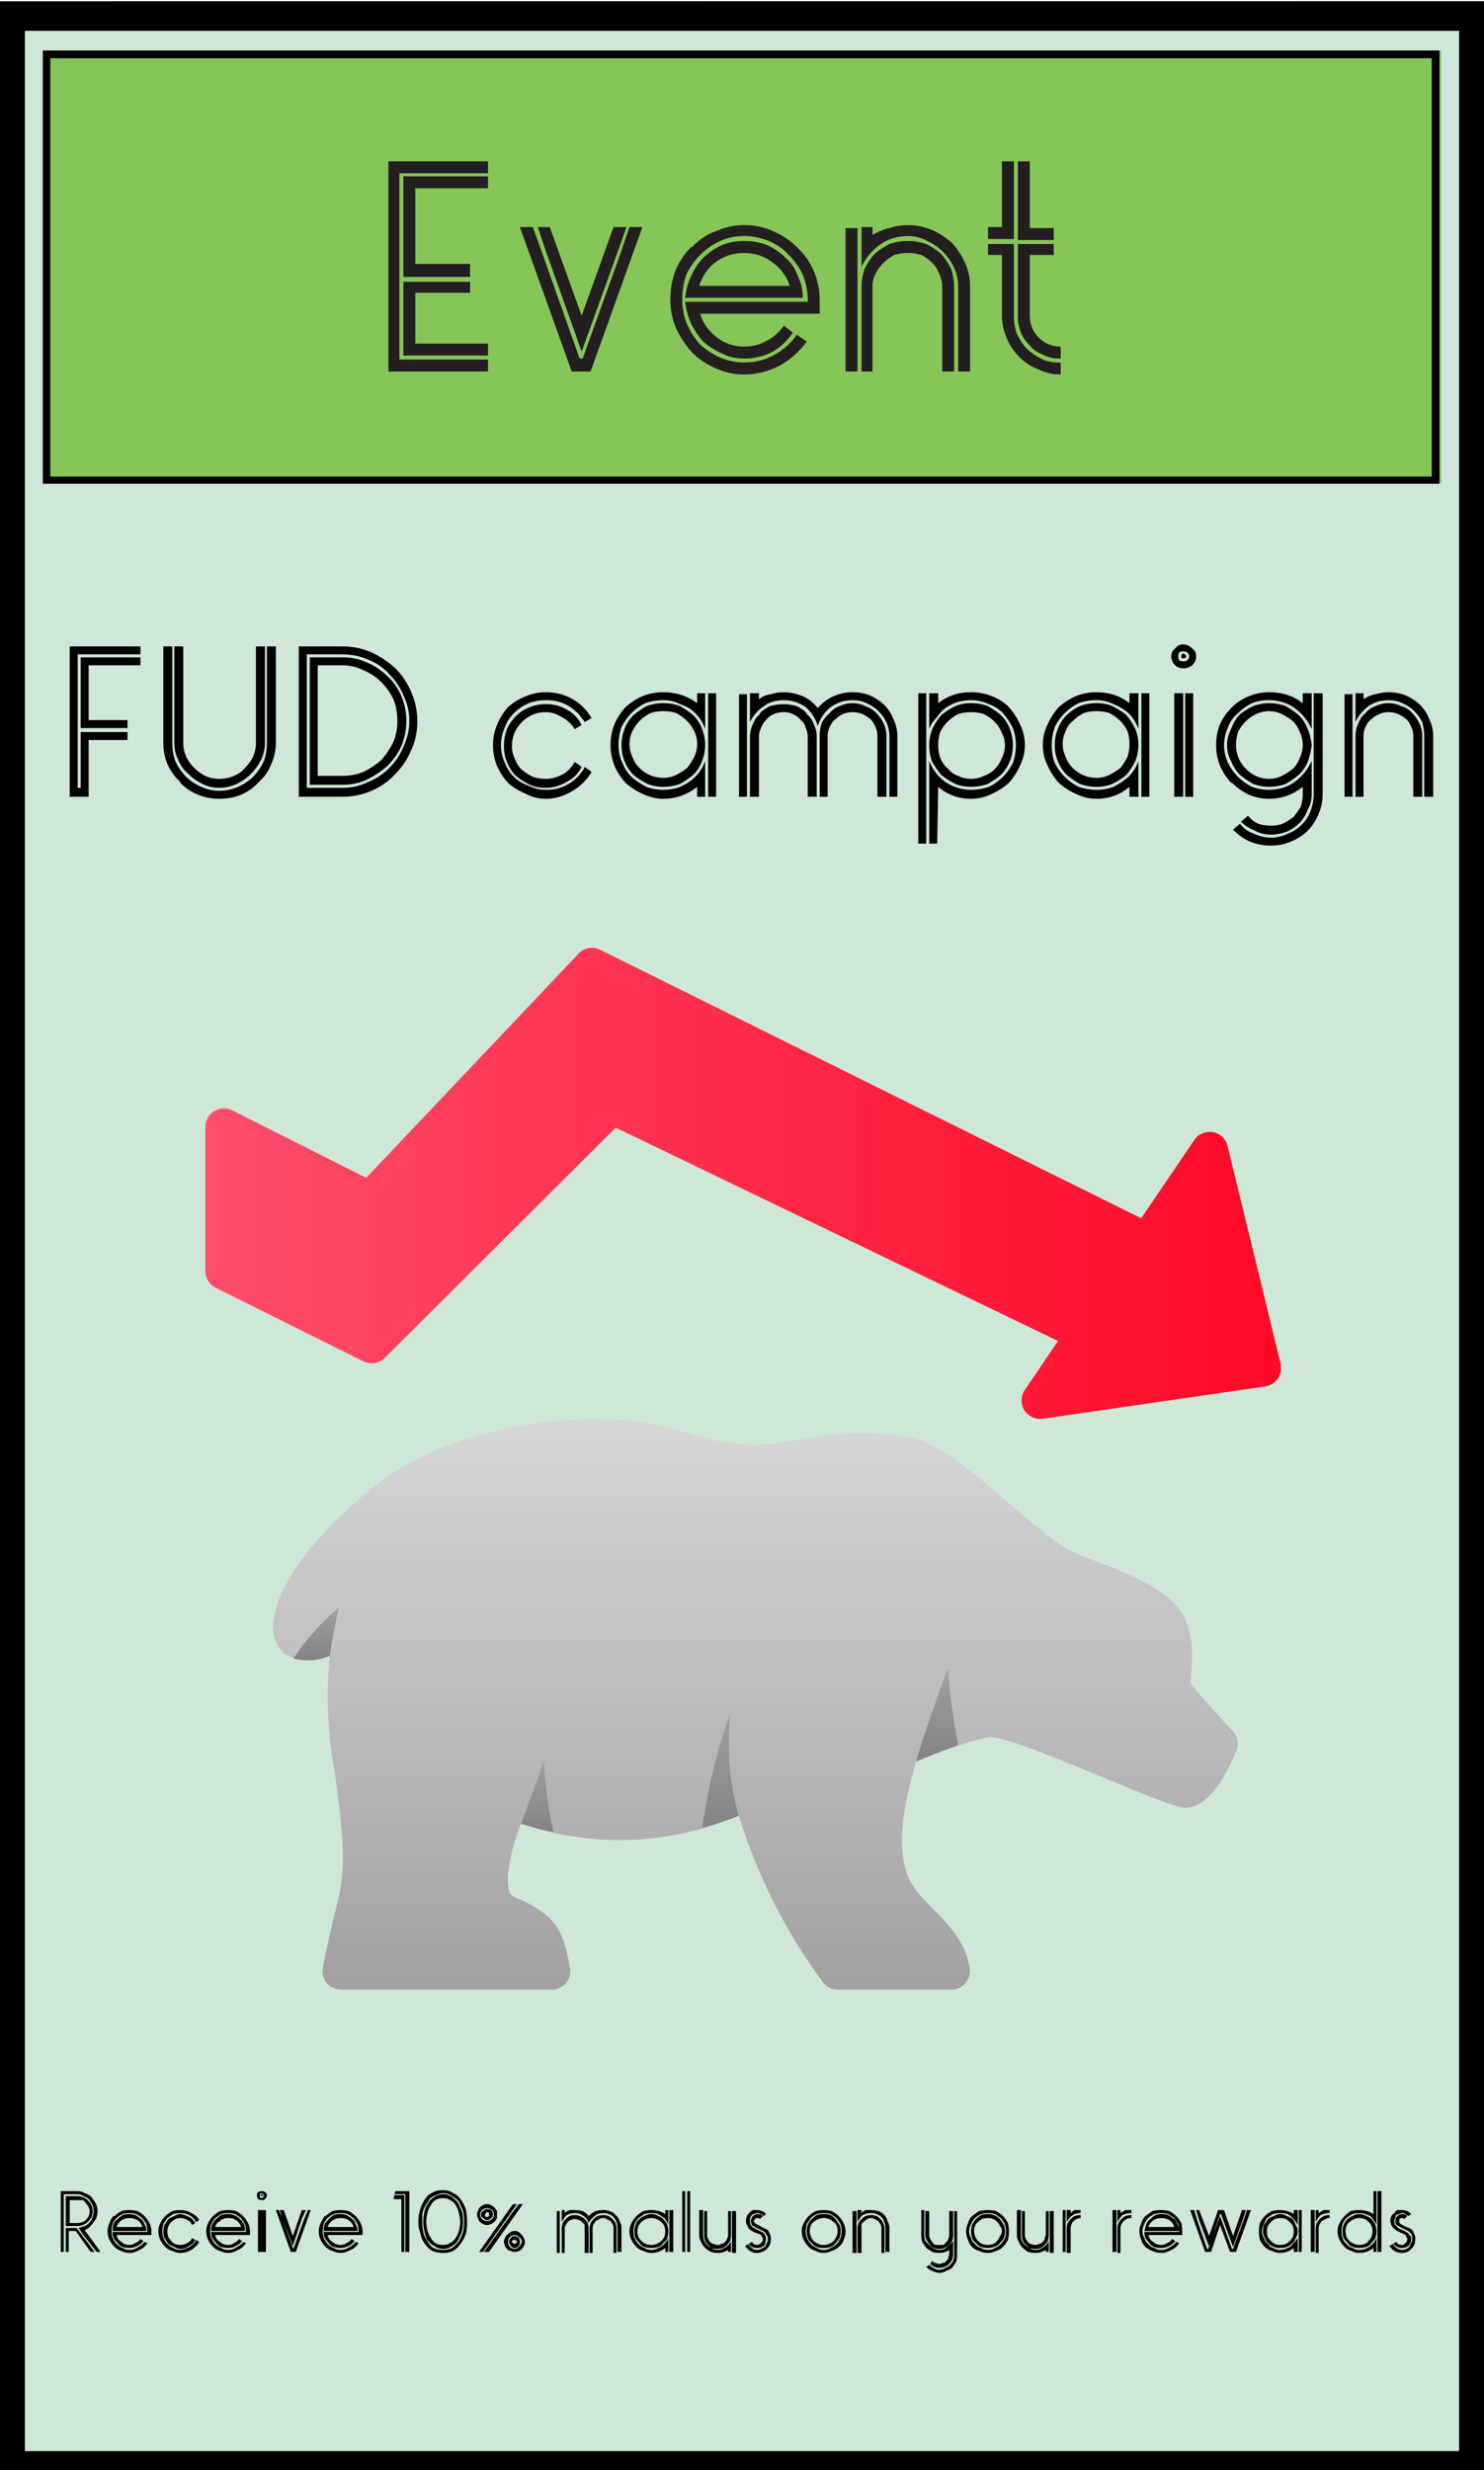 <svg version="1.2" xmlns="http://www.w3.org/2000/svg" viewBox="0 0 149 248" width="149" height="248">
	<title>17-svg</title>
	<defs>
		<clipPath clipPathUnits="userSpaceOnUse" id="cp1">
			<path d="m-0.5 0.13l150-0.01v248.75h-150z"/>
		</clipPath>
		<clipPath clipPathUnits="userSpaceOnUse" id="cp2">
			<path d="m-0.5 0.13l150-0.01v249h-150z"/>
		</clipPath>
		<clipPath clipPathUnits="userSpaceOnUse" id="cp3">
			<path d="m4.29 5.07h140.42v43.47h-140.42z"/>
		</clipPath>
		<clipPath clipPathUnits="userSpaceOnUse" id="cp4">
			<path d="m4.3 5.07h140.23v43.5h-140.23z"/>
		</clipPath>
		<clipPath clipPathUnits="userSpaceOnUse" id="cp5">
			<path d="m20.62 95h108v48h-108z"/>
		</clipPath>
		<clipPath clipPathUnits="userSpaceOnUse" id="cp6">
			<path d="m128.58 136.93l-5.33-21.88q-0.13-0.53-0.53-0.91-0.4-0.37-0.94-0.47-0.55-0.09-1.05 0.12-0.51 0.21-0.82 0.67l-5.33 7.86-54.32-26.96q-0.55-0.27-1.15-0.16-0.6 0.1-1.02 0.55l-21.32 22.51-13.46-6.78q-0.21-0.1-0.44-0.15-0.23-0.05-0.47-0.04-0.24 0.01-0.47 0.08-0.22 0.07-0.43 0.19-0.2 0.13-0.36 0.3-0.17 0.16-0.28 0.37-0.12 0.21-0.18 0.44-0.06 0.23-0.06 0.47v14.49q0 0.53 0.28 0.97 0.27 0.45 0.74 0.69l14.85 7.39q0.54 0.27 1.13 0.17 0.59-0.09 1.01-0.51l23.19-23.12 44.41 21.42-3.35 4.94q-0.3 0.46-0.31 1-0.01 0.55 0.28 1.02 0.3 0.46 0.79 0.69 0.5 0.23 1.05 0.16l22.35-3.25q0.39-0.06 0.72-0.27 0.34-0.2 0.55-0.53 0.22-0.32 0.29-0.7 0.07-0.39-0.02-0.77z"/>
		</clipPath>
		<linearGradient id="g1" x2="1" gradientUnits="userSpaceOnUse" gradientTransform="matrix(108,0,0,47.371,20.621,118.816)">
			<stop offset="0" stop-color="#ff4d6c"/>
			<stop offset=".008" stop-color="#ff4d6c"/>
			<stop offset=".016" stop-color="#ff4c6b"/>
			<stop offset=".023" stop-color="#ff4c6b"/>
			<stop offset=".031" stop-color="#ff4b6a"/>
			<stop offset=".039" stop-color="#ff4b6a"/>
			<stop offset=".047" stop-color="#ff4a69"/>
			<stop offset=".055" stop-color="#ff4969"/>
			<stop offset=".063" stop-color="#ff4968"/>
			<stop offset=".07" stop-color="#ff4867"/>
			<stop offset=".078" stop-color="#ff4867"/>
			<stop offset=".086" stop-color="#ff4766"/>
			<stop offset=".094" stop-color="#ff4766"/>
			<stop offset=".102" stop-color="#ff4665"/>
			<stop offset=".109" stop-color="#ff4665"/>
			<stop offset=".117" stop-color="#ff4564"/>
			<stop offset=".125" stop-color="#ff4564"/>
			<stop offset=".133" stop-color="#ff4463"/>
			<stop offset=".141" stop-color="#ff4462"/>
			<stop offset=".148" stop-color="#ff4362"/>
			<stop offset=".156" stop-color="#ff4261"/>
			<stop offset=".164" stop-color="#ff4261"/>
			<stop offset=".172" stop-color="#ff4160"/>
			<stop offset=".18" stop-color="#ff4160"/>
			<stop offset=".188" stop-color="#ff405f"/>
			<stop offset=".195" stop-color="#ff405f"/>
			<stop offset=".203" stop-color="#ff3f5e"/>
			<stop offset=".211" stop-color="#ff3f5d"/>
			<stop offset=".219" stop-color="#ff3e5d"/>
			<stop offset=".227" stop-color="#ff3e5c"/>
			<stop offset=".234" stop-color="#ff3d5c"/>
			<stop offset=".242" stop-color="#ff3d5b"/>
			<stop offset=".25" stop-color="#ff3c5b"/>
			<stop offset=".258" stop-color="#ff3b5a"/>
			<stop offset=".266" stop-color="#ff3b59"/>
			<stop offset=".273" stop-color="#ff3a59"/>
			<stop offset=".281" stop-color="#ff3a58"/>
			<stop offset=".289" stop-color="#ff3958"/>
			<stop offset=".297" stop-color="#ff3957"/>
			<stop offset=".305" stop-color="#ff3857"/>
			<stop offset=".313" stop-color="#ff3856"/>
			<stop offset=".32" stop-color="#ff3756"/>
			<stop offset=".328" stop-color="#ff3755"/>
			<stop offset=".336" stop-color="#ff3654"/>
			<stop offset=".344" stop-color="#ff3654"/>
			<stop offset=".352" stop-color="#ff3553"/>
			<stop offset=".359" stop-color="#ff3453"/>
			<stop offset=".367" stop-color="#ff3452"/>
			<stop offset=".375" stop-color="#ff3352"/>
			<stop offset=".383" stop-color="#ff3351"/>
			<stop offset=".391" stop-color="#ff3251"/>
			<stop offset=".398" stop-color="#ff3250"/>
			<stop offset=".406" stop-color="#ff314f"/>
			<stop offset=".414" stop-color="#ff314f"/>
			<stop offset=".422" stop-color="#ff304e"/>
			<stop offset=".43" stop-color="#ff304e"/>
			<stop offset=".438" stop-color="#ff2f4d"/>
			<stop offset=".445" stop-color="#ff2f4d"/>
			<stop offset=".453" stop-color="#ff2e4c"/>
			<stop offset=".461" stop-color="#ff2d4c"/>
			<stop offset=".469" stop-color="#ff2d4b"/>
			<stop offset=".477" stop-color="#ff2c4a"/>
			<stop offset=".484" stop-color="#ff2c4a"/>
			<stop offset=".492" stop-color="#ff2b49"/>
			<stop offset=".5" stop-color="#ff2b49"/>
			<stop offset=".508" stop-color="#ff2a48"/>
			<stop offset=".516" stop-color="#ff2a48"/>
			<stop offset=".523" stop-color="#ff2947"/>
			<stop offset=".531" stop-color="#ff2947"/>
			<stop offset=".539" stop-color="#ff2846"/>
			<stop offset=".547" stop-color="#ff2745"/>
			<stop offset=".555" stop-color="#ff2745"/>
			<stop offset=".563" stop-color="#ff2644"/>
			<stop offset=".57" stop-color="#ff2644"/>
			<stop offset=".578" stop-color="#ff2543"/>
			<stop offset=".586" stop-color="#ff2543"/>
			<stop offset=".594" stop-color="#ff2442"/>
			<stop offset=".602" stop-color="#ff2442"/>
			<stop offset=".609" stop-color="#ff2341"/>
			<stop offset=".617" stop-color="#ff2340"/>
			<stop offset=".625" stop-color="#ff2240"/>
			<stop offset=".633" stop-color="#ff223f"/>
			<stop offset=".641" stop-color="#ff213f"/>
			<stop offset=".648" stop-color="#ff203e"/>
			<stop offset=".656" stop-color="#ff203e"/>
			<stop offset=".664" stop-color="#ff1f3d"/>
			<stop offset=".672" stop-color="#ff1f3d"/>
			<stop offset=".68" stop-color="#ff1e3c"/>
			<stop offset=".688" stop-color="#ff1e3b"/>
			<stop offset=".695" stop-color="#ff1d3b"/>
			<stop offset=".703" stop-color="#ff1d3a"/>
			<stop offset=".711" stop-color="#ff1c3a"/>
			<stop offset=".719" stop-color="#ff1c39"/>
			<stop offset=".727" stop-color="#ff1b39"/>
			<stop offset=".734" stop-color="#ff1b38"/>
			<stop offset=".742" stop-color="#ff1a38"/>
			<stop offset=".75" stop-color="#ff1937"/>
			<stop offset=".758" stop-color="#ff1936"/>
			<stop offset=".766" stop-color="#ff1836"/>
			<stop offset=".773" stop-color="#ff1835"/>
			<stop offset=".781" stop-color="#ff1735"/>
			<stop offset=".789" stop-color="#ff1734"/>
			<stop offset=".797" stop-color="#ff1634"/>
			<stop offset=".805" stop-color="#ff1633"/>
			<stop offset=".813" stop-color="#ff1533"/>
			<stop offset=".82" stop-color="#ff1532"/>
			<stop offset=".828" stop-color="#ff1431"/>
			<stop offset=".836" stop-color="#ff1431"/>
			<stop offset=".844" stop-color="#ff1330"/>
			<stop offset=".852" stop-color="#ff1230"/>
			<stop offset=".859" stop-color="#ff122f"/>
			<stop offset=".867" stop-color="#ff112f"/>
			<stop offset=".875" stop-color="#ff112e"/>
			<stop offset=".883" stop-color="#ff102e"/>
			<stop offset=".891" stop-color="#ff102d"/>
			<stop offset=".898" stop-color="#ff0f2c"/>
			<stop offset=".906" stop-color="#ff0f2c"/>
			<stop offset=".914" stop-color="#ff0e2b"/>
			<stop offset=".922" stop-color="#ff0e2b"/>
			<stop offset=".93" stop-color="#ff0d2a"/>
			<stop offset=".938" stop-color="#ff0c2a"/>
			<stop offset=".945" stop-color="#ff0c29"/>
			<stop offset=".953" stop-color="#ff0b29"/>
			<stop offset=".961" stop-color="#ff0b28"/>
			<stop offset=".969" stop-color="#ff0a27"/>
			<stop offset=".977" stop-color="#ff0a27"/>
			<stop offset=".984" stop-color="#ff0926"/>
			<stop offset=".992" stop-color="#ff0926"/>
			<stop offset="1" stop-color="#ff0825"/>
		</linearGradient>
		<clipPath clipPathUnits="userSpaceOnUse" id="cp7">
			<path d="m27 142h98v58h-98z"/>
		</clipPath>
		<clipPath clipPathUnits="userSpaceOnUse" id="cp8">
			<path d="m123.79 173.82c-1.71-1.82-3.72-4.08-4.24-4.78 0-1.33 0.65-4.56-0.9-7.1-1.83-2.99-7.49-4.67-10.71-6.02-3.82-1.6-11.79-10.78-16.57-11.62-8.09-1.41-12.04 1.16-16.82 0.71-4.8-0.45-5.05-1.39-10.71-2.3q-5.75-0.59-11.45 0.42-5.69 1-10.89 3.51c-5.42 3.01-13.38 10.54-14.02 15.97q-0.2 0.93 0.08 1.84 0.27 0.9 0.97 1.55 1.04 0.65 2.26 0.72 1.22 0.07 2.32-0.46-0.59 6.01 0.54 11.94c1.64 11.89 0.43 10.43-1.24 19.37q-0.08 0.41 0.03 0.81 0.1 0.39 0.36 0.71 0.27 0.32 0.65 0.49 0.37 0.18 0.78 0.18h21.18q0.41 0 0.79-0.18 0.37-0.17 0.64-0.49 0.26-0.32 0.36-0.72 0.11-0.4 0.03-0.81c-0.51-2.69-0.87-4.47-3.44-6.04-2.47-1.52-2.83-0.49-2.79-3.3q0.3-2.65 1.32-5.11 2.65 0.91 5.43 1.31 2.77 0.41 5.57 0.3 2.8-0.1 5.54-0.71 2.73-0.61 5.31-1.71 2.82 9.06 8.44 16.7 0.56 0.76 1.5 0.76h11.43q0.4 0 0.77-0.17 0.37-0.17 0.63-0.48 0.27-0.31 0.38-0.7 0.11-0.39 0.05-0.79c-0.73-4.66-5.4-6.37-6.39-9.74-0.97-3.27-0.09-7.21 1.01-11.03q3.54-1.55 7.29-2.46h0.08c2.86 0 17.54 7.05 19.56 7.11h0.07c1.83 0 3.56-1.92 5.15-5.7q0.22-0.5 0.12-1.04-0.1-0.54-0.47-0.94z"/>
		</clipPath>
		<linearGradient id="g2" x2="1" gradientUnits="userSpaceOnUse" gradientTransform="matrix(0,57.44,-96.975,0,75.864,142.316)">
			<stop offset="0" stop-color="#d6d6d6"/>
			<stop offset=".016" stop-color="#d6d6d6"/>
			<stop offset=".031" stop-color="#d5d5d5"/>
			<stop offset=".047" stop-color="#d4d4d4"/>
			<stop offset=".063" stop-color="#d3d3d3"/>
			<stop offset=".078" stop-color="#d2d2d2"/>
			<stop offset=".094" stop-color="#d1d1d1"/>
			<stop offset=".109" stop-color="#d1d1d1"/>
			<stop offset=".125" stop-color="#d0d0d0"/>
			<stop offset=".141" stop-color="#cfcfcf"/>
			<stop offset=".156" stop-color="#cecece"/>
			<stop offset=".172" stop-color="#cdcdcd"/>
			<stop offset=".188" stop-color="#cccccc"/>
			<stop offset=".203" stop-color="#cccccc"/>
			<stop offset=".219" stop-color="#cbcbcb"/>
			<stop offset=".234" stop-color="#cacaca"/>
			<stop offset=".25" stop-color="#c9c9c9"/>
			<stop offset=".266" stop-color="#c8c8c8"/>
			<stop offset=".281" stop-color="#c8c8c8"/>
			<stop offset=".297" stop-color="#c7c7c7"/>
			<stop offset=".313" stop-color="#c6c6c6"/>
			<stop offset=".328" stop-color="#c5c5c5"/>
			<stop offset=".344" stop-color="#c4c4c4"/>
			<stop offset=".359" stop-color="#c3c3c3"/>
			<stop offset=".375" stop-color="#c3c3c3"/>
			<stop offset=".391" stop-color="#c2c2c2"/>
			<stop offset=".406" stop-color="#c1c1c1"/>
			<stop offset=".422" stop-color="#c0c0c0"/>
			<stop offset=".438" stop-color="#bfbfbf"/>
			<stop offset=".453" stop-color="#bebebe"/>
			<stop offset=".469" stop-color="#bebebe"/>
			<stop offset=".484" stop-color="#bdbdbd"/>
			<stop offset=".5" stop-color="#bcbcbc"/>
			<stop offset=".516" stop-color="#bbbbbb"/>
			<stop offset=".531" stop-color="#bababa"/>
			<stop offset=".547" stop-color="#b9b9b9"/>
			<stop offset=".563" stop-color="#b9b9b9"/>
			<stop offset=".578" stop-color="#b8b8b8"/>
			<stop offset=".594" stop-color="#b7b7b7"/>
			<stop offset=".609" stop-color="#b6b6b6"/>
			<stop offset=".625" stop-color="#b5b5b5"/>
			<stop offset=".641" stop-color="#b4b4b4"/>
			<stop offset=".656" stop-color="#b4b4b4"/>
			<stop offset=".672" stop-color="#b3b3b3"/>
			<stop offset=".688" stop-color="#b2b2b2"/>
			<stop offset=".703" stop-color="#b1b1b1"/>
			<stop offset=".719" stop-color="#b0b0b0"/>
			<stop offset=".734" stop-color="#afafaf"/>
			<stop offset=".75" stop-color="#afafaf"/>
			<stop offset=".766" stop-color="#aeaeae"/>
			<stop offset=".781" stop-color="#adadad"/>
			<stop offset=".797" stop-color="#acacac"/>
			<stop offset=".813" stop-color="#ababab"/>
			<stop offset=".828" stop-color="#aaaaaa"/>
			<stop offset=".844" stop-color="#aaaaaa"/>
			<stop offset=".859" stop-color="#a9a9a9"/>
			<stop offset=".875" stop-color="#a8a8a8"/>
			<stop offset=".891" stop-color="#a7a7a7"/>
			<stop offset=".906" stop-color="#a6a6a6"/>
			<stop offset=".922" stop-color="#a5a5a5"/>
			<stop offset=".938" stop-color="#a5a5a5"/>
			<stop offset=".953" stop-color="#a4a4a4"/>
			<stop offset=".969" stop-color="#a3a3a3"/>
			<stop offset=".984" stop-color="#a2a2a2"/>
			<stop offset="1" stop-color="#a1a1a1"/>
		</linearGradient>
		<clipPath clipPathUnits="userSpaceOnUse" id="cp9">
			<path d="m91 167h6v10h-6z"/>
		</clipPath>
		<clipPath clipPathUnits="userSpaceOnUse" id="cp10">
			<path d="m96.2 175.23c-1.52 0.54-3.11 1.17-4.21 1.63 0.68-2.54 2.27-6.88 3.17-9.34q0.31 3.89 1.04 7.71z"/>
		</clipPath>
		<linearGradient id="g3" x2="1" gradientUnits="userSpaceOnUse" gradientTransform="matrix(0,-9.339,4.216,0,94.096,176.861)">
			<stop offset="0" stop-color="#838383"/>
			<stop offset=".031" stop-color="#848484"/>
			<stop offset=".063" stop-color="#848484"/>
			<stop offset=".094" stop-color="#858585"/>
			<stop offset=".125" stop-color="#868686"/>
			<stop offset=".156" stop-color="#878787"/>
			<stop offset=".188" stop-color="#888888"/>
			<stop offset=".219" stop-color="#898989"/>
			<stop offset=".25" stop-color="#8a8a8a"/>
			<stop offset=".281" stop-color="#8b8b8b"/>
			<stop offset=".313" stop-color="#8c8c8c"/>
			<stop offset=".344" stop-color="#8d8d8d"/>
			<stop offset=".375" stop-color="#8e8e8e"/>
			<stop offset=".406" stop-color="#8f8f8f"/>
			<stop offset=".438" stop-color="#909090"/>
			<stop offset=".469" stop-color="#919191"/>
			<stop offset=".5" stop-color="#929292"/>
			<stop offset=".531" stop-color="#929292"/>
			<stop offset=".563" stop-color="#939393"/>
			<stop offset=".594" stop-color="#949494"/>
			<stop offset=".625" stop-color="#959595"/>
			<stop offset=".656" stop-color="#969696"/>
			<stop offset=".688" stop-color="#979797"/>
			<stop offset=".719" stop-color="#989898"/>
			<stop offset=".75" stop-color="#999999"/>
			<stop offset=".781" stop-color="#9a9a9a"/>
			<stop offset=".813" stop-color="#9b9b9b"/>
			<stop offset=".844" stop-color="#9c9c9c"/>
			<stop offset=".875" stop-color="#9d9d9d"/>
			<stop offset=".906" stop-color="#9e9e9e"/>
			<stop offset=".938" stop-color="#9f9f9f"/>
			<stop offset=".969" stop-color="#a0a0a0"/>
			<stop offset="1" stop-color="#a0a0a0"/>
		</linearGradient>
		<clipPath clipPathUnits="userSpaceOnUse" id="cp11">
			<path d="m70 171h5v13h-5z"/>
		</clipPath>
		<clipPath clipPathUnits="userSpaceOnUse" id="cp12">
			<path d="m74.16 182.32c-1.27 0.46-2.47 0.88-3.64 1.2q0.79-5.94 2.82-11.58-0.57 5.27 0.82 10.38z"/>
		</clipPath>
		<linearGradient id="g4" x2="1" gradientUnits="userSpaceOnUse" gradientTransform="matrix(0,-11.577,3.636,0,72.338,183.519)">
			<stop offset="0" stop-color="#838383"/>
			<stop offset=".031" stop-color="#848484"/>
			<stop offset=".063" stop-color="#848484"/>
			<stop offset=".094" stop-color="#858585"/>
			<stop offset=".125" stop-color="#868686"/>
			<stop offset=".156" stop-color="#878787"/>
			<stop offset=".188" stop-color="#888888"/>
			<stop offset=".219" stop-color="#898989"/>
			<stop offset=".25" stop-color="#8a8a8a"/>
			<stop offset=".281" stop-color="#8b8b8b"/>
			<stop offset=".313" stop-color="#8c8c8c"/>
			<stop offset=".344" stop-color="#8d8d8d"/>
			<stop offset=".375" stop-color="#8e8e8e"/>
			<stop offset=".406" stop-color="#8f8f8f"/>
			<stop offset=".438" stop-color="#909090"/>
			<stop offset=".469" stop-color="#919191"/>
			<stop offset=".5" stop-color="#929292"/>
			<stop offset=".531" stop-color="#929292"/>
			<stop offset=".563" stop-color="#939393"/>
			<stop offset=".594" stop-color="#949494"/>
			<stop offset=".625" stop-color="#959595"/>
			<stop offset=".656" stop-color="#969696"/>
			<stop offset=".688" stop-color="#979797"/>
			<stop offset=".719" stop-color="#989898"/>
			<stop offset=".75" stop-color="#999999"/>
			<stop offset=".781" stop-color="#9a9a9a"/>
			<stop offset=".813" stop-color="#9b9b9b"/>
			<stop offset=".844" stop-color="#9c9c9c"/>
			<stop offset=".875" stop-color="#9d9d9d"/>
			<stop offset=".906" stop-color="#9e9e9e"/>
			<stop offset=".938" stop-color="#9f9f9f"/>
			<stop offset=".969" stop-color="#a0a0a0"/>
			<stop offset="1" stop-color="#a0a0a0"/>
		</linearGradient>
		<clipPath clipPathUnits="userSpaceOnUse" id="cp13">
			<path d="m52 176h4v8h-4z"/>
		</clipPath>
		<clipPath clipPathUnits="userSpaceOnUse" id="cp14">
			<path d="m54.6 176.8q0.2 3.61 0.96 7.15-1.56-0.34-3.24-0.84c1.22-3.36 1.66-4.38 2.28-6.31z"/>
		</clipPath>
		<linearGradient id="g5" x2="1" gradientUnits="userSpaceOnUse" gradientTransform="matrix(0,-7.139,3.245,0,53.939,183.944)">
			<stop offset="0" stop-color="#838383"/>
			<stop offset=".031" stop-color="#848484"/>
			<stop offset=".063" stop-color="#848484"/>
			<stop offset=".094" stop-color="#858585"/>
			<stop offset=".125" stop-color="#868686"/>
			<stop offset=".156" stop-color="#878787"/>
			<stop offset=".188" stop-color="#888888"/>
			<stop offset=".219" stop-color="#898989"/>
			<stop offset=".25" stop-color="#8a8a8a"/>
			<stop offset=".281" stop-color="#8b8b8b"/>
			<stop offset=".313" stop-color="#8c8c8c"/>
			<stop offset=".344" stop-color="#8d8d8d"/>
			<stop offset=".375" stop-color="#8e8e8e"/>
			<stop offset=".406" stop-color="#8f8f8f"/>
			<stop offset=".438" stop-color="#909090"/>
			<stop offset=".469" stop-color="#919191"/>
			<stop offset=".5" stop-color="#929292"/>
			<stop offset=".531" stop-color="#929292"/>
			<stop offset=".563" stop-color="#939393"/>
			<stop offset=".594" stop-color="#949494"/>
			<stop offset=".625" stop-color="#959595"/>
			<stop offset=".656" stop-color="#969696"/>
			<stop offset=".688" stop-color="#979797"/>
			<stop offset=".719" stop-color="#989898"/>
			<stop offset=".75" stop-color="#999999"/>
			<stop offset=".781" stop-color="#9a9a9a"/>
			<stop offset=".813" stop-color="#9b9b9b"/>
			<stop offset=".844" stop-color="#9c9c9c"/>
			<stop offset=".875" stop-color="#9d9d9d"/>
			<stop offset=".906" stop-color="#9e9e9e"/>
			<stop offset=".938" stop-color="#9f9f9f"/>
			<stop offset=".969" stop-color="#a0a0a0"/>
			<stop offset="1" stop-color="#a0a0a0"/>
		</linearGradient>
		<clipPath clipPathUnits="userSpaceOnUse" id="cp15">
			<path d="m29 161h6v6h-6z"/>
		</clipPath>
		<clipPath clipPathUnits="userSpaceOnUse" id="cp16">
			<path d="m33.11 166.27q-1.79 0.7-3.66 0.25 1.94-2.9 4.59-5.16-0.59 2.43-0.93 4.91z"/>
		</clipPath>
		<linearGradient id="g6" x2="1" gradientUnits="userSpaceOnUse" gradientTransform="matrix(0,-5.461,4.582,0,31.745,166.825)">
			<stop offset="0" stop-color="#838383"/>
			<stop offset=".031" stop-color="#838383"/>
			<stop offset=".063" stop-color="#848484"/>
			<stop offset=".094" stop-color="#858585"/>
			<stop offset=".125" stop-color="#868686"/>
			<stop offset=".156" stop-color="#878787"/>
			<stop offset=".188" stop-color="#888888"/>
			<stop offset=".219" stop-color="#898989"/>
			<stop offset=".25" stop-color="#8a8a8a"/>
			<stop offset=".281" stop-color="#8b8b8b"/>
			<stop offset=".313" stop-color="#8c8c8c"/>
			<stop offset=".344" stop-color="#8c8c8c"/>
			<stop offset=".375" stop-color="#8d8d8d"/>
			<stop offset=".406" stop-color="#8e8e8e"/>
			<stop offset=".438" stop-color="#8f8f8f"/>
			<stop offset=".469" stop-color="#909090"/>
			<stop offset=".5" stop-color="#919191"/>
			<stop offset=".531" stop-color="#929292"/>
			<stop offset=".563" stop-color="#939393"/>
			<stop offset=".594" stop-color="#949494"/>
			<stop offset=".625" stop-color="#959595"/>
			<stop offset=".656" stop-color="#969696"/>
			<stop offset=".688" stop-color="#979797"/>
			<stop offset=".719" stop-color="#989898"/>
			<stop offset=".75" stop-color="#999999"/>
			<stop offset=".781" stop-color="#9a9a9a"/>
			<stop offset=".813" stop-color="#9b9b9b"/>
			<stop offset=".844" stop-color="#9c9c9c"/>
			<stop offset=".875" stop-color="#9d9d9d"/>
			<stop offset=".906" stop-color="#9e9e9e"/>
			<stop offset=".938" stop-color="#9f9f9f"/>
			<stop offset=".969" stop-color="#9f9f9f"/>
			<stop offset="1" stop-color="#a0a0a0"/>
		</linearGradient>
	</defs>
	<style>
		.s0 { fill: #ffffff } 
		.s1 { fill: #cfe7d7 } 
		.s2 { fill: none;stroke: #000000;stroke-width: 6 } 
		.s3 { fill: #86c658 } 
		.s4 { fill: none;stroke: #000000;stroke-width: 1.5 } 
		.s5 { fill: url(#g1) } 
		.s6 { fill: url(#g2) } 
		.s7 { fill: url(#g3) } 
		.s8 { fill: url(#g4) } 
		.s9 { fill: url(#g5) } 
		.s10 { fill: url(#g6) } 
		.s11 { fill: #231f20 } 
		.s12 { fill: #000000 } 
	</style>
	<path id="Layer" class="s0" d="m-150.5-100.5h450v450h-450z"/>
	<path id="Layer" class="s0" d="m-150.5-100.5h450v450h-450z"/>
	<g id="Clip-Path" clip-path="url(#cp1)">
		<g id="Layer">
			<path id="Layer" class="s1" d="m-0.5 0.1h150v248.8h-150z"/>
		</g>
	</g>
	<g id="Clip-Path" clip-path="url(#cp2)">
		<g id="Layer">
			<path id="Layer" fill-rule="evenodd" class="s2" d="m-0.5 0.1h150v249h-150z"/>
		</g>
	</g>
	<g id="Clip-Path" clip-path="url(#cp3)">
		<g id="Layer">
			<path id="Layer" class="s3" d="m4.3 5.1h140.4v43.4h-140.4z"/>
		</g>
	</g>
	<g id="Clip-Path" clip-path="url(#cp4)">
		<g id="Layer">
			<path id="Layer" fill-rule="evenodd" class="s4" d="m4.3 5.1h140.2v43.5h-140.2z"/>
		</g>
	</g>
	<g id="Clip-Path" clip-path="url(#cp5)">
		<g id="Layer">
			<g id="Clip-Path" clip-path="url(#cp6)">
				<g id="Layer">
					<path id="Layer" class="s5" d="m20.6 95.1v47.4h108v-47.4z"/>
				</g>
			</g>
		</g>
	</g>
	<g id="Clip-Path" clip-path="url(#cp7)">
		<g id="Layer">
			<g id="Clip-Path" clip-path="url(#cp8)">
				<g id="Layer">
					<path id="Layer" class="s6" d="m27.3 142.3v57.5h97v-57.5z"/>
				</g>
			</g>
		</g>
	</g>
	<g id="Clip-Path" clip-path="url(#cp9)">
		<g id="Layer">
			<g id="Clip-Path" clip-path="url(#cp10)">
				<g id="Layer">
					<path id="Layer" class="s7" d="m92 167.5v9.4h4.2v-9.4z"/>
				</g>
			</g>
		</g>
	</g>
	<g id="Clip-Path" clip-path="url(#cp11)">
		<g id="Layer">
			<g id="Clip-Path" clip-path="url(#cp12)">
				<g id="Layer">
					<path id="Layer" class="s8" d="m70.5 171.9v11.6h3.7v-11.6z"/>
				</g>
			</g>
		</g>
	</g>
	<g id="Clip-Path" clip-path="url(#cp13)">
		<g id="Layer">
			<g id="Clip-Path" clip-path="url(#cp14)">
				<g id="Layer">
					<path id="Layer" class="s9" d="m52.3 176.8v7.1h3.3v-7.1z"/>
				</g>
			</g>
		</g>
	</g>
	<g id="Clip-Path" clip-path="url(#cp15)">
		<g id="Layer">
			<g id="Clip-Path" clip-path="url(#cp16)">
				<g id="Layer">
					<path id="Layer" class="s10" d="m29.5 161.4v5.4h4.5v-5.4z"/>
				</g>
			</g>
		</g>
	</g>
	<g id="Layer">
		<g id="Layer">
			<g id="Layer">
				<path id="Layer" fill-rule="evenodd" class="s11" d="m49 37.3h-10v-21.1h10v1.2h-8.9v18.7h8.9zm-1.8-7.9h-5.5v5.1h7.3v1.2h-8.5v-7.4h6.7zm-5.5-2.9h5.5v1.3h-6.7v-10.1h8.5v1.2h-7.3z"/>
			</g>
		</g>
	</g>
	<g id="Layer">
		<g id="Layer">
			<g id="Layer">
				<path id="Layer" fill-rule="evenodd" class="s11" d="m64.5 22.8l-5.2 14.5h-1.9l-5.2-14.5h1.3l0.9 2.5 3.8 10.7h0.3l3.6-10 1.1-3.2zm-2.9 0h1.3l-1.1 3.1-3.4 9.4-3.6-10.1-0.8-2.4h1.2l3.2 8.9z"/>
			</g>
		</g>
	</g>
	<g id="Layer">
		<g id="Layer">
			<g id="Layer">
				<path id="Layer" fill-rule="evenodd" class="s11" d="m70.3 31.5q0.4 1.4 1.7 2.4 1.2 0.9 2.7 0.9 1.3 0 2.3-0.6 1-0.5 1.7-1.5l0.9 0.7q-0.8 1.2-2 1.9-1.3 0.7-2.9 0.7-1.2 0-2.2-0.5-1.1-0.5-1.9-1.2-0.7-0.8-1.2-1.8-0.5-1.1-0.6-2.2h12.3v-0.2q0-1.3-0.5-2.5-0.5-1.1-1.4-2-0.8-0.9-2-1.4-1.2-0.5-2.5-0.5-1.3 0-2.4 0.5-1.1 0.5-2 1.4-0.9 0.9-1.4 2-0.4 1.2-0.4 2.5 0 1.3 0.5 2.5 0.5 1.1 1.3 2 0.9 0.8 2 1.3 1.2 0.5 2.4 0.5 1.7 0 3.1-0.8 1.4-0.8 2.2-2l1 0.7q-1.1 1.5-2.7 2.4-1.7 0.9-3.6 0.9-1.5 0-2.8-0.6-1.4-0.6-2.4-1.6-1-1.1-1.6-2.4-0.6-1.4-0.6-2.9 0-1.5 0.5-2.9 0.6-1.4 1.6-2.4h0.1q1-1.1 2.4-1.6 1.4-0.6 2.8-0.6 1.6 0 2.9 0.6 1.4 0.6 2.4 1.6 1.1 1 1.7 2.4 0.6 1.4 0.6 2.9v1.4zm-1.5-1.6q0.1-1.2 0.6-2.2 0.5-1.1 1.2-1.8 0.8-0.8 1.9-1.3 1-0.4 2.2-0.4 1.3 0 2.3 0.4 1.1 0.5 1.9 1.3 0.8 0.7 1.2 1.8 0.5 1 0.5 2.2zm10.5-1.2q-0.5-1.5-1.8-2.4-1.2-0.9-2.8-0.9-1.9 0-3.3 1.3-0.8 0.8-1.2 2z"/>
			</g>
		</g>
	</g>
	<g id="Layer">
		<g id="Layer">
			<g id="Layer">
				<path id="Layer" fill-rule="evenodd" class="s11" d="m87.6 23.6q0.8-0.5 1.7-0.7 0.9-0.3 1.9-0.3 1.2 0 2.4 0.5 1.1 0.5 2 1.3 0.8 0.9 1.3 2 0.5 1.1 0.5 2.4v8.5h-1.2v-8.5q0-1-0.4-1.9-0.4-0.9-1.1-1.6-0.7-0.7-1.6-1.1-0.9-0.5-1.9-0.5-1.7 0-2.9 0.9-1.2 0.9-1.8 2.2v-4h1.1zm8.2 13.7h-1.2v-8.5q0-0.7-0.3-1.3-0.2-0.6-0.7-1.1-0.5-0.5-1.1-0.8-0.6-0.2-1.3-0.2-0.8 0-1.4 0.2-0.6 0.3-1.1 0.8-0.5 0.5-0.8 1.1-0.3 0.6-0.3 1.3v8.5h-1.1v-8.5q0-0.9 0.3-1.8 0.4-0.8 1-1.5 0.7-0.6 1.5-1 0.9-0.3 1.9-0.3 0.9 0 1.8 0.3 0.8 0.4 1.5 1 0.6 0.7 1 1.5 0.3 0.9 0.3 1.8zm-9.7 0h-1.2v-14.4h1.2z"/>
			</g>
		</g>
	</g>
	<g id="Layer">
		<g id="Layer">
			<g id="Layer">
				<path id="Layer" fill-rule="evenodd" class="s11" d="m100.6 16.2h1.2v7.8h-2.6v-1.2h1.4zm1.2 8.3v7.3q0 0.9 0.3 1.7 0.4 0.9 1 1.5 0.6 0.6 1.4 1 0.8 0.4 1.8 0.4h0.2v1.2q-1.2 0-2.2-0.5-1.1-0.4-1.9-1.2-0.9-0.9-1.3-1.9-0.5-1.1-0.5-2.3v-6.1h-1.4v-1.1zm4.5 11.5q-0.9 0-1.6-0.4-0.8-0.3-1.3-0.9-0.6-0.6-0.9-1.3-0.3-0.8-0.3-1.6v-7.3h3.6v1.1h-2.4v6.1q0 1.3 0.9 2.2 0.9 0.9 2.2 0.9v1.2zm-4.1-11.9v-7.9h1.2v6.7h2.4v1.2z"/>
			</g>
		</g>
	</g>
	<g id="Layer">
		<g id="Layer">
			<g id="Layer">
				<path id="Layer" fill-rule="evenodd" class="s12" d="m12.8 74.3h-3.9v5.7h-1.9v-15.1h7.1v0.8h-6.3v13.4h0.3v-5.6h4.7zm-3.9-2h3.9v0.8h-4.7v-7.1h6v0.8h-5.2z"/>
			</g>
		</g>
	</g>
	<g id="Layer">
		<g id="Layer">
			<g id="Layer">
				<path id="Layer" fill-rule="evenodd" class="s12" d="m26.8 64.9h0.9v9.7q0 1.1-0.5 2.2-0.4 1-1.2 1.7-0.7 0.8-1.8 1.3-1 0.4-2.2 0.4-1.1 0-2.1-0.4-1-0.4-1.8-1.2v-0.1q-0.8-0.7-1.3-1.8-0.4-1-0.4-2.1v-9.7h0.9v9.7q0 1 0.3 1.8 0.4 0.9 1.1 1.6 0.6 0.6 1.5 1 0.9 0.4 1.8 0.4 1 0 1.9-0.4 0.9-0.4 1.5-1 0.7-0.7 1.1-1.6 0.3-0.8 0.3-1.8zm-8.4 0v9.7q0 0.7 0.3 1.4 0.3 0.6 0.8 1.1 0.5 0.5 1.1 0.8 0.7 0.3 1.4 0.3 0.8 0 1.5-0.3 0.7-0.3 1.1-0.8 0.5-0.5 0.8-1.1 0.3-0.7 0.3-1.4v-9.7h0.9v9.7q0 0.9-0.4 1.7-0.4 0.8-1 1.4-0.6 0.6-1.4 1-0.9 0.4-1.8 0.4-0.9 0-1.7-0.4-0.8-0.4-1.4-1-0.7-0.6-1-1.4-0.4-0.8-0.4-1.7v-9.7z"/>
			</g>
		</g>
	</g>
	<g id="Layer">
		<g id="Layer">
			<g id="Layer">
				<path id="Layer" fill-rule="evenodd" class="s12" d="m30 64.9h4.4q1.5 0 2.9 0.6 1.3 0.6 2.4 1.6 1 1 1.6 2.4 0.6 1.4 0.6 2.9 0 1.6-0.6 2.9-0.6 1.4-1.6 2.4-1 1.1-2.4 1.7-1.4 0.6-2.9 0.6h-4.4zm0.8 0.8v13.4h3.6q1.4 0 2.6-0.6 1.2-0.5 2.1-1.4 0.9-0.9 1.4-2.1 0.6-1.3 0.6-2.6 0-1.4-0.6-2.6-0.5-1.2-1.4-2.1-0.9-1-2.2-1.5-1.2-0.5-2.5-0.5zm0.3 0.3h3.3q1.3 0 2.4 0.5 1.2 0.5 2.1 1.4 0.9 0.8 1.4 2 0.5 1.2 0.5 2.5 0 1.3-0.5 2.5-0.5 1.1-1.4 2-0.9 0.8-2.1 1.4-1.1 0.5-2.4 0.5h-3.3zm0.8 0.8v11.1h2.5q1.1 0 2.1-0.4 1-0.5 1.8-1.2 0.7-0.8 1.2-1.8 0.4-1 0.4-2.1 0-1.2-0.4-2.2-0.5-1-1.2-1.7-0.8-0.8-1.8-1.2-1-0.5-2.1-0.5z"/>
			</g>
		</g>
	</g>
	<g id="Layer">
		<g id="Layer">
			<g id="Layer">
			</g>
		</g>
	</g>
	<g id="Layer">
		<g id="Layer">
			<g id="Layer">
				<path id="Layer" fill-rule="evenodd" class="s12" d="m59.4 77.5q-0.7 1.2-1.9 1.9-1.3 0.8-2.7 0.8-1.1 0-2-0.5-1-0.4-1.8-1.1-0.7-0.8-1.1-1.7-0.4-1-0.4-2.1 0-1.1 0.4-2 0.4-1 1.1-1.8 0.8-0.7 1.8-1.1 1-0.4 2-0.4 1.5 0 2.7 0.7 1.2 0.7 1.9 1.9l-0.7 0.4q-0.1-0.2-0.3-0.4-0.2-0.3-0.4-0.5-1.3-1.3-3.1-1.3h-0.1q-0.9 0-1.7 0.3-0.9 0.4-1.5 1-0.6 0.6-0.9 1.4-0.4 0.9-0.4 1.8 0 1 0.4 1.8 0.3 0.8 0.9 1.4 0.6 0.6 1.5 0.9 0.8 0.4 1.7 0.4h0.1q1.8 0 3.1-1.3 0.2-0.2 0.4-0.5 0.2-0.2 0.3-0.5zm-1.7-4.3q-0.5-0.8-1.3-1.2-0.8-0.5-1.6-0.5-1.4 0-2.4 1-1 1-1 2.4 0 0.7 0.3 1.3 0.2 0.6 0.7 1.1 0.5 0.4 1.1 0.7 0.6 0.2 1.3 0.2 0.8 0 1.6-0.4 0.8-0.4 1.3-1.3l0.7 0.5q-0.5 1-1.5 1.5-1 0.6-2.1 0.6-0.9 0-1.6-0.3-0.8-0.4-1.4-0.9-0.6-0.6-0.9-1.4-0.3-0.7-0.3-1.6 0-0.9 0.3-1.7 0.3-0.7 0.9-1.3 0.6-0.6 1.4-0.9 0.7-0.3 1.6-0.3h0.1q1.1 0 2.1 0.6 0.9 0.5 1.4 1.5z"/>
			</g>
		</g>
	</g>
	<g id="Layer">
		<g id="Layer">
			<g id="Layer">
				<path id="Layer" fill-rule="evenodd" class="s12" d="m70 79q-1.5 1.2-3.4 1.2-1.1 0-2.1-0.5-0.9-0.4-1.7-1.1-0.7-0.8-1.1-1.7-0.4-1-0.4-2.1 0-1.1 0.4-2.1 0.4-0.9 1.1-1.7 0.8-0.7 1.7-1.1 1-0.4 2.1-0.4 1.9 0 3.4 1.1v-1h0.8v3.6q-0.3-0.9-1-1.6-0.6-0.6-1.5-0.9-0.8-0.4-1.7-0.4-0.9 0-1.8 0.3-0.8 0.4-1.4 1-0.6 0.6-1 1.4-0.3 0.9-0.3 1.8 0 1 0.4 1.8 0.3 0.8 0.9 1.4 0.7 0.6 1.5 1 0.8 0.3 1.7 0.3 0.9 0 1.7-0.3 0.9-0.4 1.5-1 0.7-0.7 1-1.6v3.6h-0.8zm-6.4-1.2q-0.6-0.6-0.9-1.4-0.3-0.7-0.3-1.6 0-0.8 0.3-1.6 0.3-0.8 0.9-1.4 0.6-0.5 1.3-0.9 0.8-0.3 1.7-0.3 0.9 0 1.7 0.3 0.7 0.4 1.3 0.9 0.6 0.6 0.9 1.4 0.3 0.8 0.3 1.6 0 0.8-0.3 1.6-0.3 0.8-0.9 1.4-0.6 0.5-1.3 0.9-0.8 0.3-1.7 0.3-0.9 0-1.6-0.3-0.8-0.4-1.4-0.9zm7.5-8.2h0.8v10.4h-0.8zm-6.9 7.5q1 1 2.4 1 0.7 0 1.3-0.3 0.6-0.3 1.1-0.7 0.4-0.5 0.7-1.1 0.3-0.6 0.3-1.3 0-0.7-0.3-1.3-0.3-0.6-0.7-1-0.5-0.5-1.1-0.8-0.6-0.2-1.3-0.2-0.7 0-1.3 0.2-0.6 0.3-1.1 0.8-0.4 0.4-0.7 1-0.3 0.6-0.3 1.3 0 0.7 0.3 1.3 0.2 0.6 0.7 1.1z"/>
			</g>
		</g>
	</g>
	<g id="Layer">
		<g id="Layer">
			<g id="Layer">
				<path id="Layer" fill-rule="evenodd" class="s12" d="m76.2 70.2q0.5-0.4 1.2-0.5 0.6-0.2 1.3-0.2 0.9 0 1.9 0.4 0.9 0.4 1.5 1.2 0.7-0.8 1.6-1.2 0.9-0.4 1.9-0.4 0.9 0 1.7 0.3 0.9 0.4 1.5 1 0.6 0.6 0.9 1.4 0.4 0.8 0.4 1.7v6.1h-0.8v-6.1q0-0.7-0.3-1.4-0.3-0.6-0.8-1.1-0.5-0.5-1.2-0.8-0.6-0.3-1.4-0.3-1.2 0-2.2 0.7-0.9 0.7-1.3 1.9-0.3-1.1-1.2-1.9-1-0.7-2.2-0.7-1.2 0-2 0.6-0.9 0.6-1.4 1.6v-2.9h0.9zm12.8 9.8h-0.9v-6.1q0-0.5-0.2-0.9-0.2-0.5-0.5-0.8-0.4-0.3-0.8-0.5-0.5-0.2-1-0.2-0.5 0-1 0.2-0.4 0.2-0.7 0.5-0.4 0.3-0.6 0.8-0.2 0.4-0.2 0.9v6.1h-0.8v-6.1q0-0.7 0.2-1.3 0.3-0.6 0.8-1 0.4-0.5 1-0.7 0.6-0.3 1.3-0.3 0.7 0 1.3 0.3 0.6 0.2 1.1 0.7 0.4 0.4 0.7 1 0.3 0.6 0.3 1.3zm-7 0h-0.9v-6q0-0.5-0.2-0.9-0.1-0.5-0.5-0.8-0.3-0.4-0.8-0.6-0.4-0.2-0.9-0.2-0.6 0-1 0.2-0.5 0.2-0.8 0.6-0.3 0.3-0.5 0.8-0.2 0.4-0.2 0.9v6h-0.9v-6q0-0.7 0.3-1.3 0.2-0.6 0.7-1v-0.1q0.4-0.4 1-0.7 0.7-0.2 1.4-0.2 0.6 0 1.3 0.2 0.6 0.3 1 0.7v0.1q0.5 0.4 0.7 1 0.3 0.6 0.3 1.3zm-7 0h-0.8v-10.3h0.8z"/>
			</g>
		</g>
	</g>
	<g id="Layer">
		<g id="Layer">
			<g id="Layer">
				<path id="Layer" fill-rule="evenodd" class="s12" d="m94.2 70.6q1.4-1.1 3.3-1.1 1.1 0 2.1 0.4 1 0.4 1.7 1.1 0.7 0.8 1.1 1.7 0.5 1 0.5 2.1 0 1.1-0.5 2.1-0.4 0.9-1.1 1.7-0.8 0.7-1.7 1.1-1 0.5-2.1 0.5-1.9 0-3.3-1.2l-0.1 5.7h-0.8v-8.3q0.5 1.3 1.6 2.1 1.2 0.8 2.6 0.8 0.9 0 1.8-0.3 0.8-0.4 1.4-1 0.6-0.6 1-1.4 0.3-0.8 0.3-1.8 0-0.9-0.3-1.7-0.4-0.8-1-1.5-0.6-0.6-1.4-0.9-0.9-0.4-1.8-0.4-0.7 0-1.4 0.2-0.6 0.2-1.2 0.6-0.5 0.4-0.9 1-0.5 0.5-0.7 1.1v-3.6h0.9zm3.3 8.4q-0.9 0-1.6-0.3-0.8-0.4-1.4-0.9-0.5-0.6-0.9-1.3-0.3-0.8-0.3-1.7 0-0.8 0.3-1.6 0.4-0.8 0.9-1.4 0.6-0.5 1.4-0.9 0.7-0.3 1.6-0.3 0.9 0 1.7 0.3 0.7 0.4 1.3 0.9 0.6 0.6 0.9 1.4 0.3 0.8 0.3 1.6 0 0.9-0.3 1.6-0.3 0.8-0.9 1.4-0.6 0.5-1.3 0.9-0.8 0.3-1.7 0.3zm-4.5 5.7h-0.8v-15.1h0.8zm4.5-13.2q-0.7 0-1.3 0.2-0.6 0.3-1.1 0.8-0.4 0.4-0.7 1-0.2 0.6-0.2 1.3 0 0.7 0.2 1.3 0.3 0.7 0.8 1.1 0.4 0.5 1 0.7 0.6 0.3 1.3 0.3 0.7 0 1.3-0.3 0.6-0.2 1.1-0.7 0.4-0.4 0.7-1.1 0.3-0.6 0.3-1.3 0-0.6-0.3-1.2-0.3-0.7-0.7-1.1-0.5-0.5-1.1-0.8-0.6-0.2-1.3-0.2z"/>
			</g>
		</g>
	</g>
	<g id="Layer">
		<g id="Layer">
			<g id="Layer">
				<path id="Layer" fill-rule="evenodd" class="s12" d="m113.4 79q-1.4 1.2-3.3 1.2-1.1 0-2.1-0.5-0.9-0.4-1.7-1.1-0.7-0.8-1.1-1.7-0.5-1-0.5-2.1 0-1.1 0.5-2.1 0.4-0.9 1.1-1.7 0.8-0.7 1.7-1.1 1-0.4 2.1-0.4 1.9 0 3.3 1.1v-1h0.9v3.6q-0.3-0.9-1-1.6-0.7-0.6-1.5-0.9-0.8-0.4-1.7-0.4-1 0-1.8 0.3-0.8 0.4-1.4 1-0.6 0.6-1 1.4-0.3 0.9-0.3 1.8 0 1 0.3 1.8 0.4 0.8 1 1.4 0.6 0.6 1.4 1 0.9 0.3 1.8 0.3 0.9 0 1.7-0.3 0.8-0.4 1.5-1 0.7-0.7 1-1.6v3.6h-0.9zm-6.3-1.2q-0.6-0.6-0.9-1.4-0.3-0.7-0.3-1.6 0-0.8 0.3-1.6 0.3-0.8 0.9-1.4 0.5-0.5 1.3-0.9 0.8-0.3 1.7-0.3 0.9 0 1.6 0.3 0.8 0.4 1.4 0.9 0.5 0.6 0.9 1.4 0.3 0.8 0.3 1.6 0 0.8-0.3 1.6-0.4 0.8-0.9 1.4-0.6 0.5-1.4 0.9-0.7 0.3-1.6 0.3-0.9 0-1.7-0.3-0.7-0.4-1.3-0.9zm7.5-8.2h0.8v10.4h-0.8zm-6.9 7.5q1 1 2.4 1 0.7 0 1.3-0.3 0.6-0.3 1.1-0.7 0.4-0.5 0.7-1.1 0.2-0.6 0.2-1.3 0-0.7-0.2-1.3-0.3-0.6-0.7-1-0.5-0.5-1.1-0.8-0.6-0.2-1.3-0.2-0.7 0-1.3 0.2-0.6 0.3-1.1 0.8-0.5 0.4-0.7 1-0.3 0.6-0.3 1.3 0 0.7 0.3 1.3 0.2 0.6 0.7 1.1z"/>
			</g>
		</g>
	</g>
	<g id="Layer">
		<g id="Layer">
			<g id="Layer">
				<path id="Layer" fill-rule="evenodd" class="s12" d="m117.9 80v-10.4h0.9v10.4zm1.1-10.4h0.8v10.4h-0.8zm-0.2-4.9q0.5 0 0.9 0.4 0.4 0.3 0.4 0.8 0 0.5-0.4 0.9-0.4 0.3-0.9 0.3-0.5 0-0.8-0.3-0.4-0.4-0.4-0.9 0-0.5 0.4-0.8 0.3-0.4 0.8-0.4zm0 0.7q-0.2 0-0.4 0.1-0.1 0.2-0.1 0.4 0 0.2 0.1 0.4 0.2 0.1 0.4 0.1 0.3 0 0.4-0.1 0.2-0.2 0.2-0.4 0-0.2-0.2-0.4-0.1-0.1-0.4-0.1zm0 0.2q0.3 0.1 0.3 0.3 0 0.2-0.3 0.2-0.2 0-0.2-0.2 0-0.2 0.2-0.3z"/>
			</g>
		</g>
	</g>
	<g id="Layer">
		<g id="Layer">
			<g id="Layer">
				<path id="Layer" fill-rule="evenodd" class="s12" d="m130.8 69.6h0.9v3.6q-0.6-1.3-1.7-2.1-1.1-0.8-2.6-0.8-0.9 0-1.7 0.3-0.8 0.4-1.4 1-0.7 0.6-1 1.4-0.4 0.9-0.4 1.8 0 1 0.4 1.8 0.4 0.8 1 1.4 0.6 0.6 1.4 1 0.8 0.3 1.7 0.3 1.5 0 2.6-0.8 1.1-0.8 1.7-2.1v3.3q0 0.9-0.4 1.6-0.3 0.8-0.8 1.3-0.6 0.6-1.3 0.9-0.8 0.3-1.6 0.3-0.9 0-1.6-0.4-0.8-0.3-1.4-0.9l0.7-0.6q0.4 0.5 1 0.8 0.6 0.2 1.3 0.2 0.7 0 1.2-0.2 0.6-0.3 1.1-0.7 0.4-0.5 0.7-1 0.2-0.6 0.2-1.3v-0.7q-1.5 1.2-3.4 1.2-1 0-2-0.4-1-0.5-1.7-1.2h-0.1q-0.7-0.8-1.1-1.7-0.4-1-0.4-2.1 0-1.1 0.4-2.1 0.4-0.9 1.2-1.7 0.7-0.7 1.7-1.1 1-0.4 2-0.4 2 0 3.4 1.1zm-6.3 8.2q-0.6-0.6-0.9-1.4-0.4-0.7-0.4-1.6 0-0.8 0.4-1.6 0.3-0.8 0.8-1.4 0.6-0.5 1.4-0.9 0.8-0.3 1.6-0.3 0.9 0 1.7 0.3 0.7 0.4 1.3 0.9 0.6 0.6 0.9 1.4 0.3 0.7 0.4 1.6-0.1 0.9-0.4 1.7-0.3 0.7-0.9 1.3-0.6 0.5-1.3 0.9-0.8 0.3-1.7 0.3-0.8 0-1.6-0.3-0.7-0.4-1.3-0.9zm7.4-8.2h0.9v10.1q0 1.1-0.4 2-0.4 1-1.1 1.7-0.7 0.7-1.7 1.1-0.9 0.4-2 0.4-1.1 0-2.1-0.4-0.9-0.4-1.7-1.2l0.7-0.6q0.5 0.7 1.4 1 0.8 0.4 1.7 0.4 0.9 0 1.7-0.4 0.8-0.3 1.4-0.9 0.6-0.6 0.9-1.4 0.3-0.8 0.3-1.7zm-6.8 7.6q1 1 2.3 1 0.7 0 1.3-0.3 0.6-0.3 1.1-0.7 0.5-0.5 0.7-1.1 0.3-0.6 0.3-1.3 0-0.7-0.3-1.3-0.2-0.6-0.7-1.1-0.5-0.4-1.1-0.7-0.6-0.3-1.3-0.3-0.6 0-1.3 0.3-0.6 0.3-1 0.7-0.5 0.5-0.8 1.1-0.2 0.6-0.2 1.3 0 1.4 1 2.4z"/>
			</g>
		</g>
	</g>
	<g id="Layer">
		<g id="Layer">
			<g id="Layer">
				<path id="Layer" fill-rule="evenodd" class="s12" d="m136.9 70.2q0.6-0.4 1.2-0.5 0.7-0.2 1.3-0.2 0.9 0 1.7 0.3 0.9 0.4 1.5 1 0.6 0.6 0.9 1.4 0.4 0.8 0.4 1.7v6.1h-0.9v-6.1q0-0.7-0.2-1.4-0.3-0.6-0.8-1.1-0.5-0.5-1.2-0.8-0.6-0.3-1.4-0.3-1.1 0-2 0.6-0.9 0.7-1.3 1.6v-2.9h0.8zm5.9 9.8h-0.9v-6.1q0-0.5-0.2-0.9-0.2-0.5-0.5-0.8-0.4-0.3-0.8-0.5-0.5-0.2-1-0.2-0.5 0-0.9 0.2-0.5 0.2-0.8 0.5-0.4 0.3-0.6 0.8-0.2 0.4-0.2 0.9v6.1h-0.8v-6.1q0-0.7 0.3-1.3 0.2-0.6 0.7-1 0.4-0.5 1-0.7 0.6-0.3 1.3-0.3 0.7 0 1.3 0.3 0.7 0.2 1.1 0.7 0.4 0.4 0.7 1 0.3 0.6 0.3 1.3zm-7 0h-0.8v-10.3h0.8z"/>
			</g>
		</g>
	</g>
	<g id="Layer">
		<g id="Layer">
			<g id="Layer">
				<path id="Layer" fill-rule="evenodd" class="s12" d="m6.4 226.1h-0.3v-6.1h1.7q0.4 0 0.7 0.2 0.4 0.1 0.7 0.4 0.2 0.3 0.4 0.6 0.2 0.4 0.2 0.8 0 0.3-0.1 0.6-0.1 0.3-0.3 0.5-0.2 0.3-0.4 0.5-0.2 0.2-0.5 0.3l1.6 2.2h-0.4l-1.4-1.8-0.4-0.6q0.3-0.1 0.6-0.2 0.3-0.1 0.5-0.4 0.2-0.2 0.3-0.5 0.1-0.3 0.1-0.6 0-0.3-0.1-0.6-0.2-0.4-0.4-0.6-0.2-0.2-0.5-0.3-0.3-0.2-0.6-0.2h-1.4zm0.2-2.6v-3h1.2q0.3 0 0.5 0.1 0.3 0.1 0.5 0.3 0.2 0.2 0.4 0.5 0.1 0.3 0.1 0.6 0 0.3-0.1 0.6-0.2 0.3-0.4 0.5-0.2 0.2-0.5 0.3-0.2 0.1-0.5 0.1zm1 0.5h-0.7v2.1h-0.3v-2.4h1.1l1.8 2.4h-0.4zm-0.6-3.1v2.3h0.8q0.2 0 0.5-0.1 0.2-0.1 0.3-0.2 0.2-0.2 0.3-0.4 0.1-0.2 0.1-0.5 0-0.2-0.1-0.4-0.1-0.2-0.3-0.4-0.1-0.2-0.3-0.3-0.2 0-0.5 0z"/>
			</g>
		</g>
	</g>
	<g id="Layer">
		<g id="Layer">
			<g id="Layer">
				<path id="Layer" fill-rule="evenodd" class="s12" d="m11.7 224.4q0.1 0.5 0.5 0.7 0.3 0.3 0.8 0.3 0.3 0 0.6-0.2 0.3-0.1 0.5-0.4l0.3 0.2q-0.2 0.3-0.6 0.5-0.4 0.2-0.8 0.2-0.4 0-0.7-0.1-0.3-0.1-0.5-0.4-0.2-0.2-0.4-0.5-0.1-0.3-0.1-0.6h3.5v-0.1q0-0.3-0.1-0.7-0.2-0.3-0.4-0.6-0.3-0.2-0.6-0.4-0.3-0.1-0.7-0.1-0.4 0-0.7 0.1-0.4 0.2-0.6 0.4-0.3 0.3-0.4 0.6-0.1 0.4-0.1 0.7 0 0.4 0.1 0.7 0.2 0.4 0.4 0.6 0.3 0.3 0.6 0.4 0.3 0.2 0.7 0.2 0.5 0 0.9-0.3 0.4-0.2 0.6-0.5l0.3 0.1q-0.3 0.5-0.8 0.7-0.5 0.3-1 0.3-0.5 0-0.8-0.2-0.4-0.1-0.7-0.4-0.3-0.3-0.5-0.7-0.2-0.4-0.2-0.9 0-0.4 0.2-0.8 0.1-0.4 0.4-0.7h0.1q0.3-0.3 0.7-0.5 0.3-0.1 0.8-0.1 0.4 0 0.8 0.1 0.4 0.2 0.7 0.5 0.3 0.3 0.5 0.7 0.2 0.4 0.2 0.8v0.4zm-0.4-0.4q0-0.4 0.1-0.7 0.1-0.3 0.4-0.5 0.2-0.2 0.5-0.4 0.3-0.1 0.7-0.1 0.3 0 0.6 0.1 0.3 0.2 0.6 0.4 0.2 0.2 0.3 0.5 0.2 0.3 0.2 0.7zm3-0.4q-0.1-0.4-0.5-0.7-0.4-0.2-0.8-0.2-0.6 0-1 0.4-0.2 0.2-0.3 0.5z"/>
			</g>
		</g>
	</g>
	<g id="Layer">
		<g id="Layer">
			<g id="Layer">
				<path id="Layer" fill-rule="evenodd" class="s12" d="m20 225.1q-0.3 0.5-0.8 0.8-0.5 0.3-1.1 0.3-0.4 0-0.8-0.2-0.4-0.1-0.7-0.4-0.3-0.3-0.5-0.7-0.2-0.4-0.2-0.9 0-0.4 0.2-0.8 0.2-0.4 0.5-0.7 0.3-0.3 0.7-0.5 0.4-0.1 0.8-0.1 0.6 0 1.1 0.3 0.5 0.2 0.8 0.7l-0.3 0.2q-0.1-0.1-0.1-0.2-0.1-0.1-0.2-0.2-0.5-0.5-1.3-0.5-0.4 0-0.7 0.1-0.3 0.2-0.6 0.4-0.2 0.3-0.4 0.6-0.1 0.4-0.1 0.7 0 0.4 0.1 0.7 0.2 0.4 0.4 0.6 0.3 0.3 0.6 0.4 0.3 0.2 0.7 0.2 0.8-0.1 1.3-0.6 0.1-0.1 0.2-0.2 0-0.1 0.1-0.2zm-0.7-1.7q-0.2-0.4-0.5-0.5-0.3-0.2-0.7-0.2-0.5 0-0.9 0.4-0.4 0.4-0.4 1 0 0.2 0.1 0.5 0.1 0.2 0.3 0.4 0.1 0.2 0.4 0.3 0.2 0.1 0.5 0.1 0.4 0 0.7-0.2 0.3-0.1 0.5-0.5l0.3 0.2q-0.2 0.4-0.6 0.6-0.4 0.3-0.9 0.3-0.3 0-0.6-0.2-0.3-0.1-0.6-0.3-0.2-0.3-0.4-0.6-0.1-0.3-0.1-0.6 0-0.4 0.1-0.7 0.2-0.3 0.4-0.6 0.3-0.2 0.6-0.3 0.3-0.2 0.6-0.2h0.1q0.4 0.1 0.8 0.3 0.4 0.2 0.6 0.6z"/>
			</g>
		</g>
	</g>
	<g id="Layer">
		<g id="Layer">
			<g id="Layer">
				<path id="Layer" fill-rule="evenodd" class="s12" d="m21.6 224.4q0.1 0.5 0.5 0.7 0.3 0.3 0.8 0.3 0.4 0 0.6-0.2 0.3-0.1 0.5-0.4l0.3 0.2q-0.2 0.3-0.6 0.5-0.3 0.2-0.8 0.2-0.3 0-0.7-0.1-0.3-0.1-0.5-0.4-0.2-0.2-0.4-0.5-0.1-0.3-0.1-0.6h3.5v-0.1q0-0.3-0.1-0.7-0.2-0.3-0.4-0.6-0.3-0.2-0.6-0.4-0.3-0.1-0.7-0.1-0.4 0-0.7 0.1-0.3 0.2-0.6 0.4-0.2 0.3-0.4 0.6-0.1 0.4-0.1 0.7 0 0.4 0.1 0.7 0.2 0.4 0.4 0.6 0.3 0.3 0.6 0.4 0.3 0.2 0.7 0.2 0.5 0 0.9-0.3 0.4-0.2 0.6-0.5l0.3 0.1q-0.3 0.5-0.8 0.7-0.5 0.3-1 0.3-0.4 0-0.8-0.2-0.4-0.1-0.7-0.4-0.3-0.3-0.5-0.7-0.2-0.4-0.2-0.9 0-0.4 0.2-0.8 0.2-0.4 0.5-0.7 0.3-0.3 0.7-0.5 0.4-0.1 0.8-0.1 0.5 0 0.8 0.1 0.4 0.2 0.7 0.5 0.3 0.3 0.5 0.7 0.2 0.4 0.2 0.8v0.4zm-0.4-0.4q0-0.4 0.1-0.7 0.2-0.3 0.4-0.5 0.2-0.2 0.5-0.4 0.3-0.1 0.7-0.1 0.3 0 0.6 0.1 0.4 0.2 0.6 0.4 0.2 0.2 0.4 0.5 0.1 0.3 0.1 0.7zm3-0.4q-0.1-0.4-0.5-0.7-0.3-0.2-0.8-0.2-0.6 0-0.9 0.4h-0.1q-0.2 0.2-0.3 0.5z"/>
			</g>
		</g>
	</g>
	<g id="Layer">
		<g id="Layer">
			<g id="Layer">
				<path id="Layer" fill-rule="evenodd" class="s12" d="m25.9 226.1v-4.2h0.4v4.2zm0.4-4.2h0.4v4.2h-0.4zm0-1.9q0.2 0 0.3 0.1 0.2 0.1 0.2 0.3 0 0.2-0.2 0.4-0.1 0.1-0.3 0.1-0.2 0-0.4-0.1-0.1-0.2-0.1-0.4 0-0.2 0.1-0.3 0.2-0.1 0.4-0.1zm0 0.2q-0.1 0-0.2 0.1 0 0 0 0.1 0 0.1 0 0.2 0.1 0.1 0.2 0.1 0.1 0 0.1-0.1 0.1-0.1 0.1-0.2 0-0.1-0.1-0.1 0-0.1-0.1-0.1zm0 0.1q0.1 0 0.1 0.1 0 0.1-0.1 0.1-0.1 0-0.1-0.1 0-0.1 0.1-0.1z"/>
			</g>
		</g>
	</g>
	<g id="Layer">
		<g id="Layer">
			<g id="Layer">
				<path id="Layer" fill-rule="evenodd" class="s12" d="m31.2 221.9l-1.5 4.2h-0.5l-1.5-4.2h0.3l0.3 0.7 1.1 3.1h0.1l1-2.8 0.4-1zm-0.9 0h0.4l-0.4 0.9-0.9 2.7-1.1-2.9-0.2-0.7h0.4l0.9 2.6z"/>
			</g>
		</g>
	</g>
	<g id="Layer">
		<g id="Layer">
			<g id="Layer">
				<path id="Layer" fill-rule="evenodd" class="s12" d="m32.9 224.4q0.1 0.5 0.5 0.7 0.3 0.3 0.8 0.3 0.4 0 0.6-0.2 0.3-0.1 0.5-0.4l0.3 0.2q-0.2 0.3-0.6 0.5-0.4 0.2-0.8 0.2-0.3 0-0.7-0.1-0.3-0.1-0.5-0.4-0.2-0.2-0.4-0.5-0.1-0.3-0.1-0.6h3.5v-0.1q0-0.3-0.1-0.7-0.2-0.3-0.4-0.6-0.3-0.2-0.6-0.4-0.3-0.1-0.7-0.1-0.4 0-0.7 0.1-0.4 0.2-0.6 0.4-0.3 0.3-0.4 0.6-0.1 0.4-0.1 0.7 0 0.4 0.1 0.7 0.2 0.4 0.4 0.6 0.3 0.3 0.6 0.4 0.3 0.2 0.7 0.2 0.5 0 0.9-0.3 0.4-0.2 0.6-0.5l0.3 0.1q-0.3 0.5-0.8 0.7-0.5 0.3-1 0.3-0.4 0-0.8-0.2-0.4-0.1-0.7-0.4-0.3-0.3-0.5-0.7-0.2-0.4-0.2-0.9 0-0.4 0.2-0.8 0.2-0.4 0.4-0.7h0.1q0.3-0.3 0.7-0.5 0.4-0.1 0.8-0.1 0.4 0 0.8 0.1 0.4 0.2 0.7 0.5 0.3 0.3 0.5 0.7 0.2 0.4 0.2 0.8v0.4zm-0.4-0.4q0-0.4 0.1-0.7 0.2-0.3 0.4-0.5 0.2-0.2 0.5-0.4 0.3-0.1 0.7-0.1 0.3 0 0.6 0.1 0.3 0.2 0.6 0.4 0.2 0.2 0.3 0.5 0.2 0.3 0.2 0.7zm3-0.4q-0.1-0.4-0.5-0.7-0.3-0.2-0.8-0.2-0.6 0-1 0.4-0.2 0.2-0.3 0.5z"/>
			</g>
		</g>
	</g>
	<g id="Layer">
		<g id="Layer">
			<g id="Layer">
			</g>
		</g>
	</g>
	<g id="Layer">
		<g id="Layer">
			<g id="Layer">
				<path id="Layer" class="s12" d="m41.1 220v6.1h-0.4v-5.8h-1.1l0.1-0.3zm-0.8 6.1v-5.3h-0.8l0.1-0.4h1v5.7z"/>
			</g>
		</g>
	</g>
	<g id="Layer">
		<g id="Layer">
			<g id="Layer">
				<path id="Layer" fill-rule="evenodd" class="s12" d="m42.2 221.8q0.1-0.4 0.3-0.7 0.2-0.4 0.5-0.7 0.3-0.2 0.7-0.4 0.3-0.1 0.8-0.1 0.6 0 1 0.3 0.5 0.2 0.8 0.7 0.3 0.4 0.5 1 0.1 0.6 0.1 1.2 0 0.6-0.1 1.1-0.2 0.6-0.5 1-0.3 0.5-0.8 0.8-0.4 0.2-1 0.2-0.6 0-1.1-0.2-0.5-0.3-0.8-0.8-0.3-0.4-0.4-1-0.2-0.5-0.2-1.1 0-0.7 0.2-1.3zm0.3 0.1q-0.1 0.3-0.1 0.6 0 0.3 0 0.6 0 0.5 0.1 1 0.1 0.5 0.4 0.9 0.2 0.4 0.6 0.7 0.4 0.2 1 0.2 0.5 0 0.9-0.2 0.4-0.3 0.7-0.7 0.2-0.4 0.4-0.9 0.1-0.5 0.1-1 0-0.6-0.1-1.1-0.2-0.5-0.4-0.9-0.3-0.4-0.7-0.6-0.4-0.3-0.9-0.3-0.4 0-0.7 0.2-0.3 0.1-0.6 0.3-0.2 0.3-0.4 0.6-0.2 0.3-0.3 0.6zm2-1.6q0.5 0 0.9 0.3 0.3 0.2 0.6 0.6 0.2 0.4 0.4 0.9 0.1 0.5 0.1 1 0 0.4-0.1 0.9-0.2 0.5-0.4 0.9-0.2 0.4-0.6 0.6-0.4 0.3-0.9 0.3-0.5 0-0.9-0.3-0.4-0.2-0.7-0.6-0.2-0.4-0.3-0.9-0.1-0.5-0.1-0.9 0-0.5 0.1-1 0.1-0.5 0.4-0.9 0.2-0.4 0.6-0.6 0.4-0.3 0.9-0.3zm0 0.4q-0.5 0-0.8 0.2-0.3 0.2-0.5 0.6-0.2 0.3-0.3 0.8-0.1 0.4-0.1 0.8 0 0.3 0.1 0.8 0.1 0.4 0.3 0.7 0.2 0.4 0.5 0.6 0.3 0.2 0.8 0.2 0.4 0 0.7-0.2 0.4-0.2 0.6-0.6 0.2-0.3 0.3-0.7 0.1-0.5 0.1-0.8 0-0.4-0.1-0.8-0.1-0.5-0.3-0.8-0.2-0.4-0.6-0.6-0.3-0.2-0.7-0.2z"/>
			</g>
		</g>
	</g>
	<g id="Layer">
		<g id="Layer">
			<g id="Layer">
				<path id="Layer" fill-rule="evenodd" class="s12" d="m52.5 221.3l-3.4 4.8h-0.5l3.1-4.3 0.4-0.5zm-4 4.8h-0.4l3.4-4.8h0.4zm3.2-2.1q0.2 0 0.4 0.1 0.1 0.1 0.3 0.3 0.1 0.1 0.2 0.3 0.1 0.2 0.1 0.4 0 0.2-0.1 0.4-0.1 0.2-0.2 0.3-0.2 0.2-0.3 0.2-0.2 0.1-0.4 0.1-0.3 0-0.4-0.1-0.2 0-0.4-0.2-0.1-0.1-0.2-0.3-0.1-0.2-0.1-0.4 0-0.2 0.1-0.4 0.1-0.2 0.2-0.3 0.2-0.2 0.4-0.3 0.1-0.1 0.4-0.1zm0 0.4q-0.3 0-0.5 0.2-0.2 0.2-0.2 0.5 0 0.3 0.2 0.5 0.2 0.2 0.5 0.2 0.2 0 0.4-0.2 0.2-0.2 0.3-0.5 0-0.3-0.3-0.5-0.2-0.2-0.4-0.2zm0.4 0.3q0 0.1 0.1 0.2 0 0.1 0 0.2 0 0.2-0.1 0.4-0.2 0.2-0.4 0.2-0.3 0-0.4-0.2-0.2-0.2-0.2-0.4 0-0.2 0.2-0.4 0.1-0.2 0.4-0.2 0.1 0 0.2 0.1 0.1 0 0.2 0.1zm-3.2-3.4q0.2 0 0.4 0.1 0.2 0.1 0.3 0.2 0.2 0.2 0.3 0.4 0 0.1 0 0.3 0 0.3 0 0.4-0.1 0.2-0.3 0.4-0.1 0.1-0.3 0.2-0.2 0.1-0.4 0.1-0.2 0-0.4-0.1-0.2-0.1-0.3-0.2-0.2-0.2-0.2-0.4-0.1-0.1-0.1-0.4 0-0.2 0.1-0.3 0-0.2 0.2-0.4 0.1-0.1 0.3-0.2 0.2-0.1 0.4-0.1zm0 0.4q-0.3 0-0.5 0.2-0.2 0.2-0.2 0.4 0 0.3 0.2 0.5 0.2 0.2 0.5 0.2 0.3 0 0.5-0.2 0.2-0.2 0.2-0.5 0-0.2-0.2-0.4-0.2-0.2-0.5-0.2zm0.4 0.2q0.2 0.2 0.2 0.4 0 0.3-0.2 0.4-0.1 0.2-0.4 0.2-0.2 0-0.4-0.2-0.2-0.1-0.2-0.4 0-0.2 0.2-0.3 0.2-0.2 0.4-0.2 0.3 0 0.4 0.1zm2.5 3q0 0-0.1 0-0.1 0-0.2 0-0.1 0.1-0.1 0.2 0 0.1 0.1 0.1 0.1 0.1 0.2 0.1 0 0 0.1-0.1 0.1 0 0.1-0.1 0-0.1-0.1-0.2zm-2.7-2.7q-0.1-0.1-0.2-0.1-0.1 0-0.1 0.1-0.1 0.1-0.1 0.1 0 0.1 0 0.2 0.1 0.1 0.2 0.1 0.1 0 0.2-0.1 0-0.1 0-0.2 0-0.1 0-0.1z"/>
			</g>
		</g>
	</g>
	<g id="Layer">
		<g id="Layer">
			<g id="Layer">
			</g>
		</g>
	</g>
	<g id="Layer">
		<g id="Layer">
			<g id="Layer">
				<path id="Layer" fill-rule="evenodd" class="s12" d="m56.7 222.2q0.2-0.2 0.5-0.3 0.2 0 0.5 0 0.4 0 0.8 0.1 0.4 0.2 0.6 0.5 0.3-0.3 0.7-0.5 0.3-0.1 0.8-0.1 0.3 0 0.6 0.1 0.4 0.1 0.6 0.4 0.3 0.2 0.4 0.6 0.2 0.3 0.2 0.7v2.4h-0.4v-2.4q0-0.3-0.1-0.6-0.1-0.3-0.3-0.5-0.2-0.2-0.5-0.3-0.2-0.1-0.5-0.1-0.6 0-0.9 0.3-0.4 0.3-0.6 0.7-0.1-0.4-0.5-0.7-0.4-0.3-0.9-0.3-0.4 0-0.8 0.2-0.3 0.3-0.5 0.7v-1.2h0.3zm5.2 4h-0.3v-2.5q0-0.2-0.1-0.4-0.1-0.1-0.2-0.3-0.2-0.1-0.4-0.2-0.1-0.1-0.3-0.1-0.3 0-0.4 0.1-0.2 0.1-0.4 0.2-0.1 0.2-0.2 0.3-0.1 0.2-0.1 0.4v2.5h-0.3v-2.5q0-0.2 0.1-0.5 0.1-0.2 0.3-0.4 0.2-0.2 0.4-0.3 0.3-0.1 0.6-0.1 0.2 0 0.5 0.1 0.2 0.1 0.4 0.3 0.2 0.2 0.3 0.4 0.1 0.3 0.1 0.5zm-2.8 0h-0.4v-2.4q0-0.2 0-0.4-0.1-0.2-0.3-0.3-0.1-0.2-0.3-0.2-0.2-0.1-0.4-0.1-0.2 0-0.4 0.1-0.1 0-0.3 0.2-0.1 0.1-0.2 0.3-0.1 0.2-0.1 0.4v2.4h-0.3v-2.4q0-0.3 0.1-0.6 0.1-0.2 0.3-0.4 0.2-0.2 0.4-0.3 0.2-0.1 0.5-0.1 0.3 0 0.5 0.1 0.3 0.1 0.5 0.3 0.2 0.2 0.3 0.4 0.1 0.3 0.1 0.6zm-2.9 0h-0.3v-4.2h0.3z"/>
			</g>
		</g>
	</g>
	<g id="Layer">
		<g id="Layer">
			<g id="Layer">
				<path id="Layer" fill-rule="evenodd" class="s12" d="m66.8 225.7q-0.6 0.5-1.4 0.5-0.4 0-0.8-0.2-0.4-0.1-0.7-0.4-0.3-0.3-0.5-0.7-0.2-0.4-0.2-0.9 0-0.4 0.2-0.8 0.2-0.4 0.5-0.7 0.3-0.3 0.7-0.5 0.4-0.1 0.8-0.1 0.8 0 1.4 0.4v-0.4h0.3v1.5q-0.1-0.4-0.4-0.7-0.3-0.2-0.6-0.4-0.3-0.1-0.7-0.1-0.4 0-0.7 0.1-0.3 0.2-0.6 0.4-0.2 0.3-0.4 0.6-0.1 0.4-0.1 0.7 0 0.4 0.1 0.7 0.2 0.4 0.4 0.6 0.3 0.3 0.6 0.4 0.3 0.2 0.7 0.2 0.4 0 0.7-0.2 0.3-0.1 0.6-0.4 0.3-0.3 0.4-0.6v1.4h-0.3zm-2.6-0.5q-0.2-0.2-0.4-0.5-0.1-0.3-0.1-0.7 0-0.3 0.1-0.6 0.1-0.3 0.4-0.6 0.2-0.2 0.5-0.3 0.3-0.2 0.7-0.2 0.4 0 0.7 0.2 0.3 0.1 0.5 0.3 0.3 0.3 0.4 0.6 0.1 0.3 0.1 0.6 0 0.4-0.1 0.7-0.1 0.3-0.4 0.5-0.2 0.3-0.5 0.4-0.3 0.1-0.7 0.1-0.4 0-0.7-0.1-0.3-0.1-0.5-0.4zm3-3.3h0.4v4.2h-0.4zm-2.8 3.1q0.4 0.4 1 0.4 0.3 0 0.5-0.1 0.3-0.1 0.5-0.3 0.2-0.2 0.3-0.4 0.1-0.3 0.1-0.6 0-0.2-0.1-0.5-0.1-0.2-0.3-0.4-0.2-0.2-0.5-0.3-0.2-0.1-0.5-0.1-0.3 0-0.5 0.1-0.3 0.1-0.5 0.3-0.2 0.2-0.3 0.4-0.1 0.3-0.1 0.5 0 0.3 0.1 0.6 0.1 0.2 0.3 0.4z"/>
			</g>
		</g>
	</g>
	<g id="Layer">
		<g id="Layer">
			<g id="Layer">
				<path id="Layer" class="s12" d="m68.5 220h0.3v6.1h-0.3zm0.8 0v6.1h-0.3v-6.1z"/>
			</g>
		</g>
	</g>
	<g id="Layer">
		<g id="Layer">
			<g id="Layer">
				<path id="Layer" fill-rule="evenodd" class="s12" d="m73.1 225.9q-0.5 0.3-1 0.3-0.4 0-0.7-0.1-0.4-0.2-0.6-0.4-0.3-0.3-0.4-0.6-0.2-0.3-0.2-0.7v-2.5h0.4v2.5q0 0.3 0.1 0.6 0.1 0.2 0.3 0.4 0.2 0.2 0.5 0.3 0.2 0.2 0.6 0.2 0.4 0 0.8-0.3 0.4-0.3 0.5-0.6v1.1h-0.3zm-2.4-3.9h0.3v2.4q0 0.2 0.1 0.4 0.1 0.2 0.2 0.3 0.2 0.2 0.4 0.2 0.1 0.1 0.4 0.1 0.2 0 0.3-0.1 0.2 0 0.4-0.2 0.1-0.1 0.2-0.3 0.1-0.2 0.1-0.4v-2.4h0.3v2.4q0 0.3-0.1 0.6-0.1 0.2-0.3 0.4-0.2 0.2-0.4 0.3-0.3 0.1-0.5 0.1-0.3 0-0.6-0.1-0.2-0.1-0.4-0.3-0.2-0.2-0.3-0.4-0.1-0.3-0.1-0.6zm2.8 0h0.4v4.2h-0.4z"/>
			</g>
		</g>
	</g>
	<g id="Layer">
		<g id="Layer">
			<g id="Layer">
				<path id="Layer" class="s12" d="m76.3 222.8q-0.1-0.1-0.3-0.1-0.1 0-0.2 0.1-0.1 0.1-0.1 0.2 0 0.1 0.1 0.2 0 0 0.1 0.1 0.1 0 0.2 0.1 0.1 0 0.2 0.1 0.2 0.1 0.4 0.2 0.2 0.1 0.4 0.2 0.1 0.2 0.2 0.4 0.1 0.2 0.1 0.5 0 0.3-0.1 0.6-0.1 0.2-0.3 0.4-0.2 0.2-0.5 0.3-0.2 0.1-0.5 0.1-0.4 0-0.7-0.2-0.3-0.2-0.5-0.5l0.7-0.4q0.2 0.3 0.5 0.3 0.2 0 0.4-0.2 0.2-0.1 0.2-0.4 0-0.1-0.1-0.2 0-0.1-0.1-0.2-0.1-0.1-0.2-0.1-0.2-0.1-0.3-0.1-0.2-0.1-0.4-0.2-0.1-0.1-0.3-0.2-0.1-0.2-0.2-0.4-0.1-0.2-0.1-0.4 0-0.3 0.1-0.5 0.1-0.2 0.2-0.3 0.2-0.2 0.4-0.3 0.2 0 0.4 0 0.3 0 0.5 0.1 0.3 0.1 0.4 0.3l-0.2 0.2q-0.1-0.1-0.3-0.2-0.2-0.1-0.3-0.1-0.2 0-0.4 0.1-0.1 0-0.2 0.1-0.1 0.1-0.2 0.3 0 0.1 0 0.3 0 0.3 0.1 0.4 0.1 0.2 0.3 0.3 0.2 0.1 0.4 0.2 0.2 0.1 0.4 0.2 0.2 0.1 0.3 0.3 0.1 0.1 0.1 0.4 0 0.4-0.2 0.7-0.3 0.2-0.7 0.2-0.2 0-0.5-0.1-0.2-0.1-0.3-0.3h-0.1q0.1 0.2 0.4 0.4 0.2 0.2 0.5 0.2 0.2 0 0.4-0.1 0.2-0.1 0.4-0.2 0.1-0.2 0.2-0.4 0.1-0.2 0.1-0.4 0-0.3-0.2-0.5-0.1-0.2-0.3-0.3-0.2-0.1-0.4-0.2-0.2-0.1-0.4-0.2-0.2-0.1-0.3-0.2-0.1-0.2-0.1-0.4 0-0.3 0.2-0.5 0.2-0.2 0.5-0.2 0.3 0 0.5 0.2z"/>
			</g>
		</g>
	</g>
	<g id="Layer">
		<g id="Layer">
			<g id="Layer">
			</g>
		</g>
	</g>
	<g id="Layer">
		<g id="Layer">
			<g id="Layer">
				<path id="Layer" fill-rule="evenodd" class="s12" d="m84.2 225.6q-0.3 0.3-0.7 0.4-0.4 0.2-0.8 0.2-0.5 0-0.8-0.2-0.4-0.1-0.7-0.4-0.3-0.3-0.5-0.7-0.2-0.4-0.2-0.9 0-0.4 0.2-0.8 0.2-0.4 0.5-0.7 0.3-0.3 0.7-0.5 0.4-0.1 0.8-0.1 0.4 0 0.8 0.1 0.4 0.2 0.7 0.5 0.3 0.3 0.5 0.7 0.2 0.4 0.2 0.8 0 0.5-0.2 0.9-0.1 0.4-0.5 0.7zm-0.2-0.3q0.2-0.2 0.4-0.6 0.1-0.3 0.1-0.7 0-0.3-0.1-0.7-0.2-0.3-0.4-0.6-0.3-0.2-0.6-0.4-0.3-0.1-0.7-0.1-0.4 0-0.7 0.1-0.4 0.2-0.6 0.4-0.2 0.3-0.4 0.6-0.1 0.4-0.1 0.7 0 0.4 0.1 0.7 0.2 0.4 0.4 0.6 0.3 0.3 0.6 0.4 0.3 0.2 0.7 0.2 0.4 0 0.7-0.2 0.3-0.1 0.6-0.4zm-1.3 0.4q-0.4 0-0.7-0.1-0.3-0.1-0.5-0.4-0.3-0.2-0.4-0.5-0.1-0.3-0.1-0.7 0-0.3 0.1-0.6 0.1-0.3 0.4-0.6 0.2-0.2 0.5-0.4 0.3-0.1 0.7-0.1 0.4 0 0.7 0.1 0.3 0.2 0.5 0.4 0.2 0.3 0.4 0.6 0.1 0.3 0.1 0.6 0 0.4-0.1 0.7-0.2 0.3-0.4 0.5-0.2 0.3-0.5 0.4-0.3 0.1-0.7 0.1zm0-0.3q0.3 0 0.5-0.1 0.3-0.1 0.5-0.3 0.2-0.2 0.3-0.5 0.1-0.2 0.1-0.5 0-0.3-0.1-0.5-0.1-0.3-0.3-0.4-0.2-0.2-0.5-0.3-0.2-0.1-0.5-0.1-0.3 0-0.5 0.1-0.3 0.1-0.5 0.3-0.2 0.1-0.3 0.4-0.1 0.2-0.1 0.5 0 0.3 0.1 0.5 0.1 0.3 0.3 0.5 0.2 0.2 0.5 0.3 0.2 0.1 0.5 0.1z"/>
			</g>
		</g>
	</g>
	<g id="Layer">
		<g id="Layer">
			<g id="Layer">
				<path id="Layer" fill-rule="evenodd" class="s12" d="m86.5 222.2q0.2-0.2 0.4-0.3 0.3 0 0.6 0 0.3 0 0.7 0.1 0.3 0.1 0.6 0.4 0.2 0.2 0.3 0.6 0.2 0.3 0.2 0.7v2.4h-0.4v-2.4q0-0.3-0.1-0.6-0.1-0.3-0.3-0.5-0.2-0.2-0.5-0.3-0.2-0.1-0.5-0.1-0.5 0-0.9 0.2-0.3 0.3-0.5 0.7v-1.2h0.4zm2.3 4h-0.3v-2.5q0-0.2-0.1-0.4-0.1-0.1-0.2-0.3-0.2-0.1-0.4-0.2-0.1-0.1-0.3-0.1-0.3 0-0.4 0.1-0.2 0.1-0.3 0.2-0.2 0.2-0.3 0.3 0 0.2 0 0.4v2.5h-0.4v-2.5q0-0.2 0.1-0.5 0.1-0.2 0.3-0.4 0.2-0.2 0.4-0.3 0.3-0.1 0.6-0.1 0.2 0 0.5 0.1 0.2 0.1 0.4 0.3 0.2 0.2 0.3 0.4 0.1 0.3 0.1 0.5zm-2.8 0h-0.4v-4.2h0.4z"/>
			</g>
		</g>
	</g>
	<g id="Layer">
		<g id="Layer">
			<g id="Layer">
			</g>
		</g>
	</g>
	<g id="Layer">
		<g id="Layer">
			<g id="Layer">
				<path id="Layer" fill-rule="evenodd" class="s12" d="m95.3 225.9q-0.4 0.3-1 0.3-0.4 0-0.7-0.1-0.3-0.2-0.6-0.4-0.2-0.3-0.4-0.6-0.1-0.3-0.1-0.7v-2.5h0.3v2.5q0 0.3 0.1 0.6 0.2 0.2 0.4 0.4 0.2 0.2 0.4 0.3 0.3 0.2 0.6 0.2 0.5 0 0.8-0.3 0.4-0.3 0.6-0.6v1.3q0 0.3-0.1 0.6-0.1 0.2-0.3 0.4-0.2 0.2-0.5 0.3-0.2 0.1-0.5 0.1-0.5 0-0.9-0.4l0.2-0.3q0 0 0.1 0.1 0.1 0.1 0.2 0.1 0.2 0.1 0.4 0.1 0.2 0 0.4-0.1 0.2 0 0.3-0.2 0.2-0.1 0.2-0.3 0.1-0.2 0.1-0.4zm-1.9 1.4l-0.1 0.1q0 0 0 0l0.1-0.1q0 0 0 0zm0.3 0.4q0.3 0.2 0.6 0.2 0.3 0 0.6-0.2 0.3-0.1 0.5-0.3 0.2-0.2 0.3-0.4 0.1-0.3 0.1-0.6v-4.4h0.3v4.4q0 0.4-0.1 0.7-0.2 0.3-0.4 0.6-0.3 0.2-0.6 0.3-0.3 0.2-0.7 0.2-0.3 0-0.7-0.2-0.3-0.1-0.6-0.4l0.3-0.2q0.2 0.2 0.4 0.3zm-0.8-5.7h0.4v2.4q0 0.2 0.1 0.4 0.1 0.2 0.2 0.3 0.1 0.2 0.3 0.3 0.2 0 0.4 0 0.2 0 0.4 0 0.2-0.1 0.3-0.3 0.2-0.1 0.2-0.3 0.1-0.2 0.1-0.4v-2.4h0.4v2.4q0 0.3-0.1 0.6-0.1 0.2-0.3 0.4-0.2 0.2-0.5 0.3-0.2 0.1-0.5 0.1-0.3 0-0.5-0.1-0.3-0.1-0.4-0.3-0.2-0.2-0.3-0.4-0.2-0.3-0.2-0.6z"/>
			</g>
		</g>
	</g>
	<g id="Layer">
		<g id="Layer">
			<g id="Layer">
				<path id="Layer" fill-rule="evenodd" class="s12" d="m100.7 225.6q-0.3 0.3-0.7 0.4-0.4 0.2-0.8 0.2-0.5 0-0.9-0.2-0.4-0.1-0.7-0.4-0.3-0.3-0.4-0.7-0.2-0.4-0.2-0.9 0-0.4 0.2-0.8 0.1-0.4 0.4-0.7 0.4-0.3 0.7-0.5 0.4-0.1 0.9-0.1 0.4 0 0.8 0.1 0.4 0.2 0.7 0.5 0.3 0.3 0.5 0.7 0.1 0.4 0.1 0.8 0 0.5-0.1 0.9-0.2 0.4-0.5 0.7zm-0.2-0.3q0.2-0.2 0.4-0.6 0.1-0.3 0.1-0.7 0-0.3-0.1-0.7-0.2-0.3-0.4-0.6-0.3-0.2-0.6-0.4-0.3-0.1-0.7-0.1-0.4 0-0.7 0.1-0.4 0.2-0.6 0.4-0.3 0.3-0.4 0.6-0.2 0.4-0.2 0.7 0 0.4 0.2 0.7 0.1 0.4 0.4 0.6 0.2 0.3 0.6 0.4 0.3 0.2 0.7 0.2 0.4 0 0.7-0.2 0.3-0.1 0.6-0.4zm-1.3 0.4q-0.4 0-0.7-0.1-0.3-0.1-0.5-0.4-0.3-0.2-0.4-0.5-0.1-0.3-0.1-0.7 0-0.3 0.1-0.6 0.1-0.3 0.4-0.6 0.2-0.2 0.5-0.4 0.3-0.1 0.7-0.1 0.3 0 0.6 0.1 0.4 0.2 0.6 0.4 0.2 0.3 0.4 0.6 0.1 0.3 0.1 0.6 0 0.4-0.1 0.7-0.2 0.3-0.4 0.5-0.2 0.3-0.6 0.4-0.3 0.1-0.6 0.1zm0-0.3q0.3 0 0.5-0.1 0.3-0.1 0.4-0.3 0.2-0.2 0.3-0.5 0.2-0.2 0.2-0.5 0-0.3-0.2-0.5-0.1-0.3-0.3-0.4-0.1-0.2-0.4-0.3-0.2-0.1-0.5-0.1-0.3 0-0.6 0.1-0.2 0.1-0.4 0.3-0.2 0.1-0.3 0.4-0.1 0.2-0.1 0.5 0 0.3 0.1 0.5 0.1 0.3 0.3 0.5 0.2 0.2 0.4 0.3 0.3 0.1 0.6 0.1z"/>
			</g>
		</g>
	</g>
	<g id="Layer">
		<g id="Layer">
			<g id="Layer">
				<path id="Layer" fill-rule="evenodd" class="s12" d="m105 225.9q-0.5 0.3-1 0.3-0.4 0-0.8-0.1-0.3-0.2-0.5-0.4-0.3-0.3-0.4-0.6-0.2-0.3-0.2-0.7v-2.5h0.4v2.5q0 0.3 0.1 0.6 0.1 0.2 0.3 0.4 0.2 0.2 0.5 0.3 0.2 0.2 0.6 0.2 0.4 0 0.8-0.3 0.4-0.3 0.5-0.6v1.1h-0.3zm-2.4-3.9h0.3v2.4q0 0.2 0.1 0.4 0.1 0.2 0.2 0.3 0.2 0.2 0.3 0.2 0.2 0.1 0.5 0.1 0.1 0 0.3-0.1 0.2 0 0.4-0.2 0.1-0.1 0.2-0.3 0-0.2 0.1-0.4v-2.4h0.3v2.4q0 0.3-0.1 0.6-0.1 0.2-0.3 0.4-0.2 0.2-0.4 0.3-0.3 0.1-0.5 0.1-0.3 0-0.6-0.1-0.2-0.1-0.4-0.3-0.2-0.2-0.3-0.4-0.1-0.3-0.1-0.6zm2.8 0h0.4v4.2h-0.4z"/>
			</g>
		</g>
	</g>
	<g id="Layer">
		<g id="Layer">
			<g id="Layer">
				<path id="Layer" class="s12" d="m107.5 222.2q0.2-0.2 0.4-0.3 0.3 0 0.6 0v0.3q-0.5 0-0.8 0.2-0.4 0.3-0.6 0.7v-1.2h0.4zm1 0.5q-0.2 0-0.4 0.1-0.2 0.1-0.3 0.2-0.2 0.2-0.2 0.3-0.1 0.2-0.1 0.4v2.5h-0.4v-2.5q0-0.2 0.1-0.5 0.1-0.2 0.3-0.4 0.2-0.2 0.4-0.3 0.3-0.1 0.6-0.1zm-1.5 3.4h-0.3v-4.2h0.3z"/>
			</g>
		</g>
	</g>
	<g id="Layer">
		<g id="Layer">
			<g id="Layer">
			</g>
		</g>
	</g>
	<g id="Layer">
		<g id="Layer">
			<g id="Layer">
				<path id="Layer" class="s12" d="m112.5 222.2q0.3-0.2 0.5-0.3 0.3 0 0.6 0v0.3q-0.5 0-0.9 0.2-0.3 0.3-0.5 0.7v-1.2h0.3zm1.1 0.5q-0.3 0-0.5 0.1-0.1 0.1-0.3 0.2-0.1 0.2-0.2 0.3-0.1 0.2-0.1 0.4v2.5h-0.3v-2.5q0-0.2 0.1-0.5 0.1-0.2 0.3-0.4 0.2-0.2 0.4-0.3 0.3-0.1 0.6-0.1zm-1.5 3.4h-0.4v-4.2h0.4z"/>
			</g>
		</g>
	</g>
	<g id="Layer">
		<g id="Layer">
			<g id="Layer">
				<path id="Layer" fill-rule="evenodd" class="s12" d="m115.3 224.4q0.1 0.5 0.5 0.7 0.3 0.3 0.8 0.3 0.3 0 0.6-0.2 0.3-0.1 0.5-0.4l0.3 0.2q-0.2 0.3-0.6 0.5-0.4 0.2-0.8 0.2-0.4 0-0.7-0.1-0.3-0.1-0.5-0.4-0.2-0.2-0.4-0.5-0.1-0.3-0.1-0.6h3.5v-0.1q0-0.3-0.1-0.7-0.2-0.3-0.4-0.6-0.3-0.2-0.6-0.4-0.3-0.1-0.7-0.1-0.4 0-0.7 0.1-0.4 0.2-0.6 0.4-0.3 0.3-0.4 0.6-0.2 0.4-0.2 0.7 0 0.4 0.2 0.7 0.1 0.4 0.4 0.6 0.2 0.3 0.6 0.4 0.3 0.2 0.7 0.2 0.5 0 0.9-0.3 0.4-0.2 0.6-0.5l0.3 0.1q-0.3 0.5-0.8 0.7-0.5 0.3-1 0.3-0.5 0-0.9-0.2-0.3-0.1-0.7-0.4-0.3-0.3-0.4-0.7-0.2-0.4-0.2-0.9 0-0.4 0.2-0.8 0.1-0.4 0.4-0.7 0.4-0.3 0.7-0.5 0.4-0.1 0.9-0.1 0.4 0 0.8 0.1 0.4 0.2 0.7 0.5 0.3 0.3 0.5 0.7 0.1 0.4 0.1 0.8v0.4zm-0.4-0.4q0.1-0.4 0.2-0.7 0.1-0.3 0.4-0.5 0.2-0.2 0.5-0.4 0.3-0.1 0.7-0.1 0.3 0 0.6 0.1 0.3 0.2 0.6 0.4 0.2 0.2 0.3 0.5 0.2 0.3 0.2 0.7zm3-0.4q-0.1-0.4-0.5-0.7-0.4-0.2-0.8-0.2-0.6 0-1 0.4-0.2 0.2-0.3 0.5z"/>
			</g>
		</g>
	</g>
	<g id="Layer">
		<g id="Layer">
			<g id="Layer">
				<path id="Layer" fill-rule="evenodd" class="s12" d="m121.6 226.1h-0.6l-1.5-4.2h0.4l0.3 1 1 2.9h0.1l1.2-3.3 1.2 3.3h0.1l1.1-3 0.3-0.9h0.4l-1.5 4.2h-0.6l-1-2.7zm-1.2-4.2l1 2.6 0.9-2.6h0.6l0.9 2.6 0.9-2.6h0.4l-0.3 0.9-1 2.8-1.2-3.3h-0.1l-1.1 3.3-1-2.7-0.3-1z"/>
			</g>
		</g>
	</g>
	<g id="Layer">
		<g id="Layer">
			<g id="Layer">
				<path id="Layer" fill-rule="evenodd" class="s12" d="m129.9 225.7q-0.6 0.5-1.4 0.5-0.4 0-0.8-0.2-0.4-0.1-0.7-0.4-0.3-0.3-0.5-0.7-0.1-0.4-0.1-0.9 0-0.4 0.1-0.8 0.2-0.4 0.5-0.7 0.3-0.3 0.7-0.5 0.4-0.1 0.8-0.1 0.8 0 1.4 0.4v-0.4h0.4v1.5q-0.2-0.4-0.5-0.7-0.2-0.2-0.5-0.4-0.4-0.1-0.8-0.1-0.3 0-0.7 0.1-0.3 0.2-0.6 0.4-0.2 0.3-0.3 0.6-0.2 0.4-0.2 0.7 0 0.4 0.2 0.7 0.1 0.4 0.4 0.6 0.2 0.3 0.5 0.4 0.4 0.2 0.7 0.2 0.4 0 0.8-0.2 0.3-0.1 0.5-0.4 0.3-0.3 0.5-0.6v1.4h-0.4zm-2.6-0.5q-0.2-0.2-0.3-0.5-0.2-0.3-0.2-0.7 0-0.3 0.1-0.6 0.2-0.3 0.4-0.6 0.3-0.2 0.6-0.3 0.3-0.2 0.6-0.2 0.4 0 0.7 0.2 0.3 0.1 0.6 0.3 0.2 0.3 0.3 0.6 0.2 0.3 0.2 0.6 0 0.4-0.2 0.7-0.1 0.3-0.3 0.5-0.3 0.3-0.6 0.4-0.3 0.1-0.7 0.1-0.3 0-0.6-0.1-0.3-0.1-0.6-0.4zm3.1-3.3h0.3v4.2h-0.3zm-2.8 3.1q0.4 0.4 0.9 0.4 0.3 0 0.6-0.1 0.2-0.1 0.4-0.3 0.2-0.2 0.3-0.4 0.1-0.3 0.1-0.6 0-0.2-0.1-0.5-0.1-0.2-0.3-0.4-0.2-0.2-0.4-0.3-0.3-0.1-0.6-0.1-0.2 0-0.5 0.1-0.2 0.1-0.4 0.3-0.2 0.2-0.3 0.4-0.1 0.3-0.1 0.5 0 0.3 0.1 0.6 0.1 0.2 0.3 0.4z"/>
			</g>
		</g>
	</g>
	<g id="Layer">
		<g id="Layer">
			<g id="Layer">
				<path id="Layer" class="s12" d="m132.4 222.2q0.3-0.2 0.5-0.3 0.3 0 0.6 0v0.3q-0.5 0-0.9 0.2-0.3 0.3-0.5 0.7v-1.2h0.3zm1.1 0.5q-0.3 0-0.4 0.1-0.2 0.1-0.4 0.2-0.1 0.2-0.2 0.3-0.1 0.2-0.1 0.4v2.5h-0.3v-2.5q0-0.2 0.1-0.5 0.1-0.2 0.3-0.4 0.2-0.2 0.4-0.3 0.3-0.1 0.6-0.1zm-1.5 3.4h-0.4v-4.2h0.4z"/>
			</g>
		</g>
	</g>
	<g id="Layer">
		<g id="Layer">
			<g id="Layer">
				<path id="Layer" fill-rule="evenodd" class="s12" d="m137.9 225.7q-0.6 0.5-1.4 0.5-0.5 0-0.8-0.2-0.4-0.1-0.7-0.4-0.3-0.3-0.5-0.7-0.2-0.4-0.2-0.9 0-0.4 0.2-0.8 0.2-0.4 0.5-0.7 0.3-0.3 0.6-0.5 0.4-0.1 0.9-0.1 0.8 0 1.4 0.4v-2.3h0.3v3.4q-0.1-0.3-0.3-0.5-0.1-0.2-0.3-0.4-0.3-0.1-0.5-0.2-0.3-0.1-0.6-0.1-0.4 0-0.7 0.1-0.4 0.2-0.6 0.4-0.3 0.3-0.4 0.6-0.1 0.4-0.1 0.7 0 0.4 0.1 0.7 0.1 0.4 0.4 0.6 0.2 0.3 0.6 0.4 0.3 0.2 0.7 0.2 0.6 0 1.1-0.4 0.4-0.3 0.6-0.8v1.4h-0.3zm-1.4 0q-0.4 0-0.7-0.1-0.3-0.1-0.5-0.4-0.2-0.2-0.4-0.5-0.1-0.3-0.1-0.7 0-0.3 0.1-0.6 0.1-0.3 0.4-0.6 0.2-0.2 0.5-0.3 0.3-0.2 0.7-0.2 0.3 0 0.7 0.2 0.3 0.1 0.5 0.3 0.2 0.2 0.4 0.6 0.1 0.3 0.1 0.6 0 0.4-0.1 0.7-0.2 0.3-0.4 0.5-0.2 0.3-0.5 0.4-0.4 0.1-0.7 0.1zm1.8-1.7v-4h0.4v6.1h-0.4zm-1.8 1.4q0.3 0 0.5-0.1 0.3-0.1 0.4-0.3 0.2-0.2 0.3-0.4 0.1-0.3 0.1-0.6 0-0.3-0.1-0.5-0.1-0.3-0.3-0.4-0.1-0.2-0.4-0.3-0.2-0.1-0.5-0.1-0.3 0-0.5 0.1-0.3 0.1-0.5 0.3-0.2 0.1-0.3 0.4-0.1 0.2-0.1 0.5 0 0.3 0.1 0.6 0.1 0.2 0.3 0.4 0.2 0.2 0.5 0.3 0.2 0.1 0.5 0.1z"/>
			</g>
		</g>
	</g>
	<g id="Layer">
		<g id="Layer">
			<g id="Layer">
				<path id="Layer" class="s12" d="m141 222.8q-0.1-0.1-0.2-0.1-0.2 0-0.3 0.1 0 0.1 0 0.2 0 0.1 0 0.2 0.1 0 0.1 0.1 0.1 0 0.2 0.1 0.1 0 0.2 0.1 0.2 0.1 0.5 0.2 0.2 0.1 0.3 0.2 0.1 0.2 0.2 0.4 0.1 0.2 0.1 0.5 0 0.3-0.1 0.6-0.1 0.2-0.3 0.4-0.2 0.2-0.4 0.3-0.3 0.1-0.6 0.1-0.3 0-0.7-0.2-0.3-0.2-0.5-0.5l0.7-0.4q0.2 0.3 0.5 0.3 0.3 0 0.4-0.2 0.2-0.1 0.2-0.4 0-0.1-0.1-0.2 0-0.1-0.1-0.2-0.1-0.1-0.2-0.1-0.1-0.1-0.2-0.1-0.2-0.1-0.4-0.2-0.2-0.1-0.3-0.2-0.2-0.2-0.3-0.4-0.1-0.2-0.1-0.4 0-0.3 0.1-0.5 0.1-0.2 0.3-0.3 0.1-0.2 0.3-0.3 0.2 0 0.5 0 0.2 0 0.5 0.1 0.2 0.1 0.4 0.3l-0.3 0.2q-0.1-0.1-0.3-0.2-0.1-0.1-0.3-0.1-0.2 0-0.3 0.1-0.2 0-0.3 0.1-0.1 0.1-0.1 0.3-0.1 0.1-0.1 0.3 0 0.3 0.1 0.4 0.2 0.2 0.3 0.3 0.2 0.1 0.4 0.2 0.3 0.1 0.4 0.2 0.2 0.1 0.3 0.3 0.2 0.1 0.2 0.4 0 0.4-0.3 0.7-0.3 0.2-0.6 0.2-0.3 0-0.5-0.1-0.2-0.1-0.4-0.3h-0.1q0.2 0.2 0.4 0.4 0.3 0.2 0.6 0.2 0.2 0 0.4-0.1 0.2-0.1 0.3-0.2 0.1-0.2 0.2-0.4 0.1-0.2 0.1-0.4 0-0.3-0.1-0.5-0.2-0.2-0.3-0.3-0.2-0.1-0.4-0.2-0.3-0.1-0.4-0.2-0.2-0.1-0.4-0.2-0.1-0.2-0.1-0.4 0-0.3 0.2-0.5 0.2-0.2 0.5-0.2 0.3 0 0.5 0.2z"/>
			</g>
		</g>
	</g>
</svg>